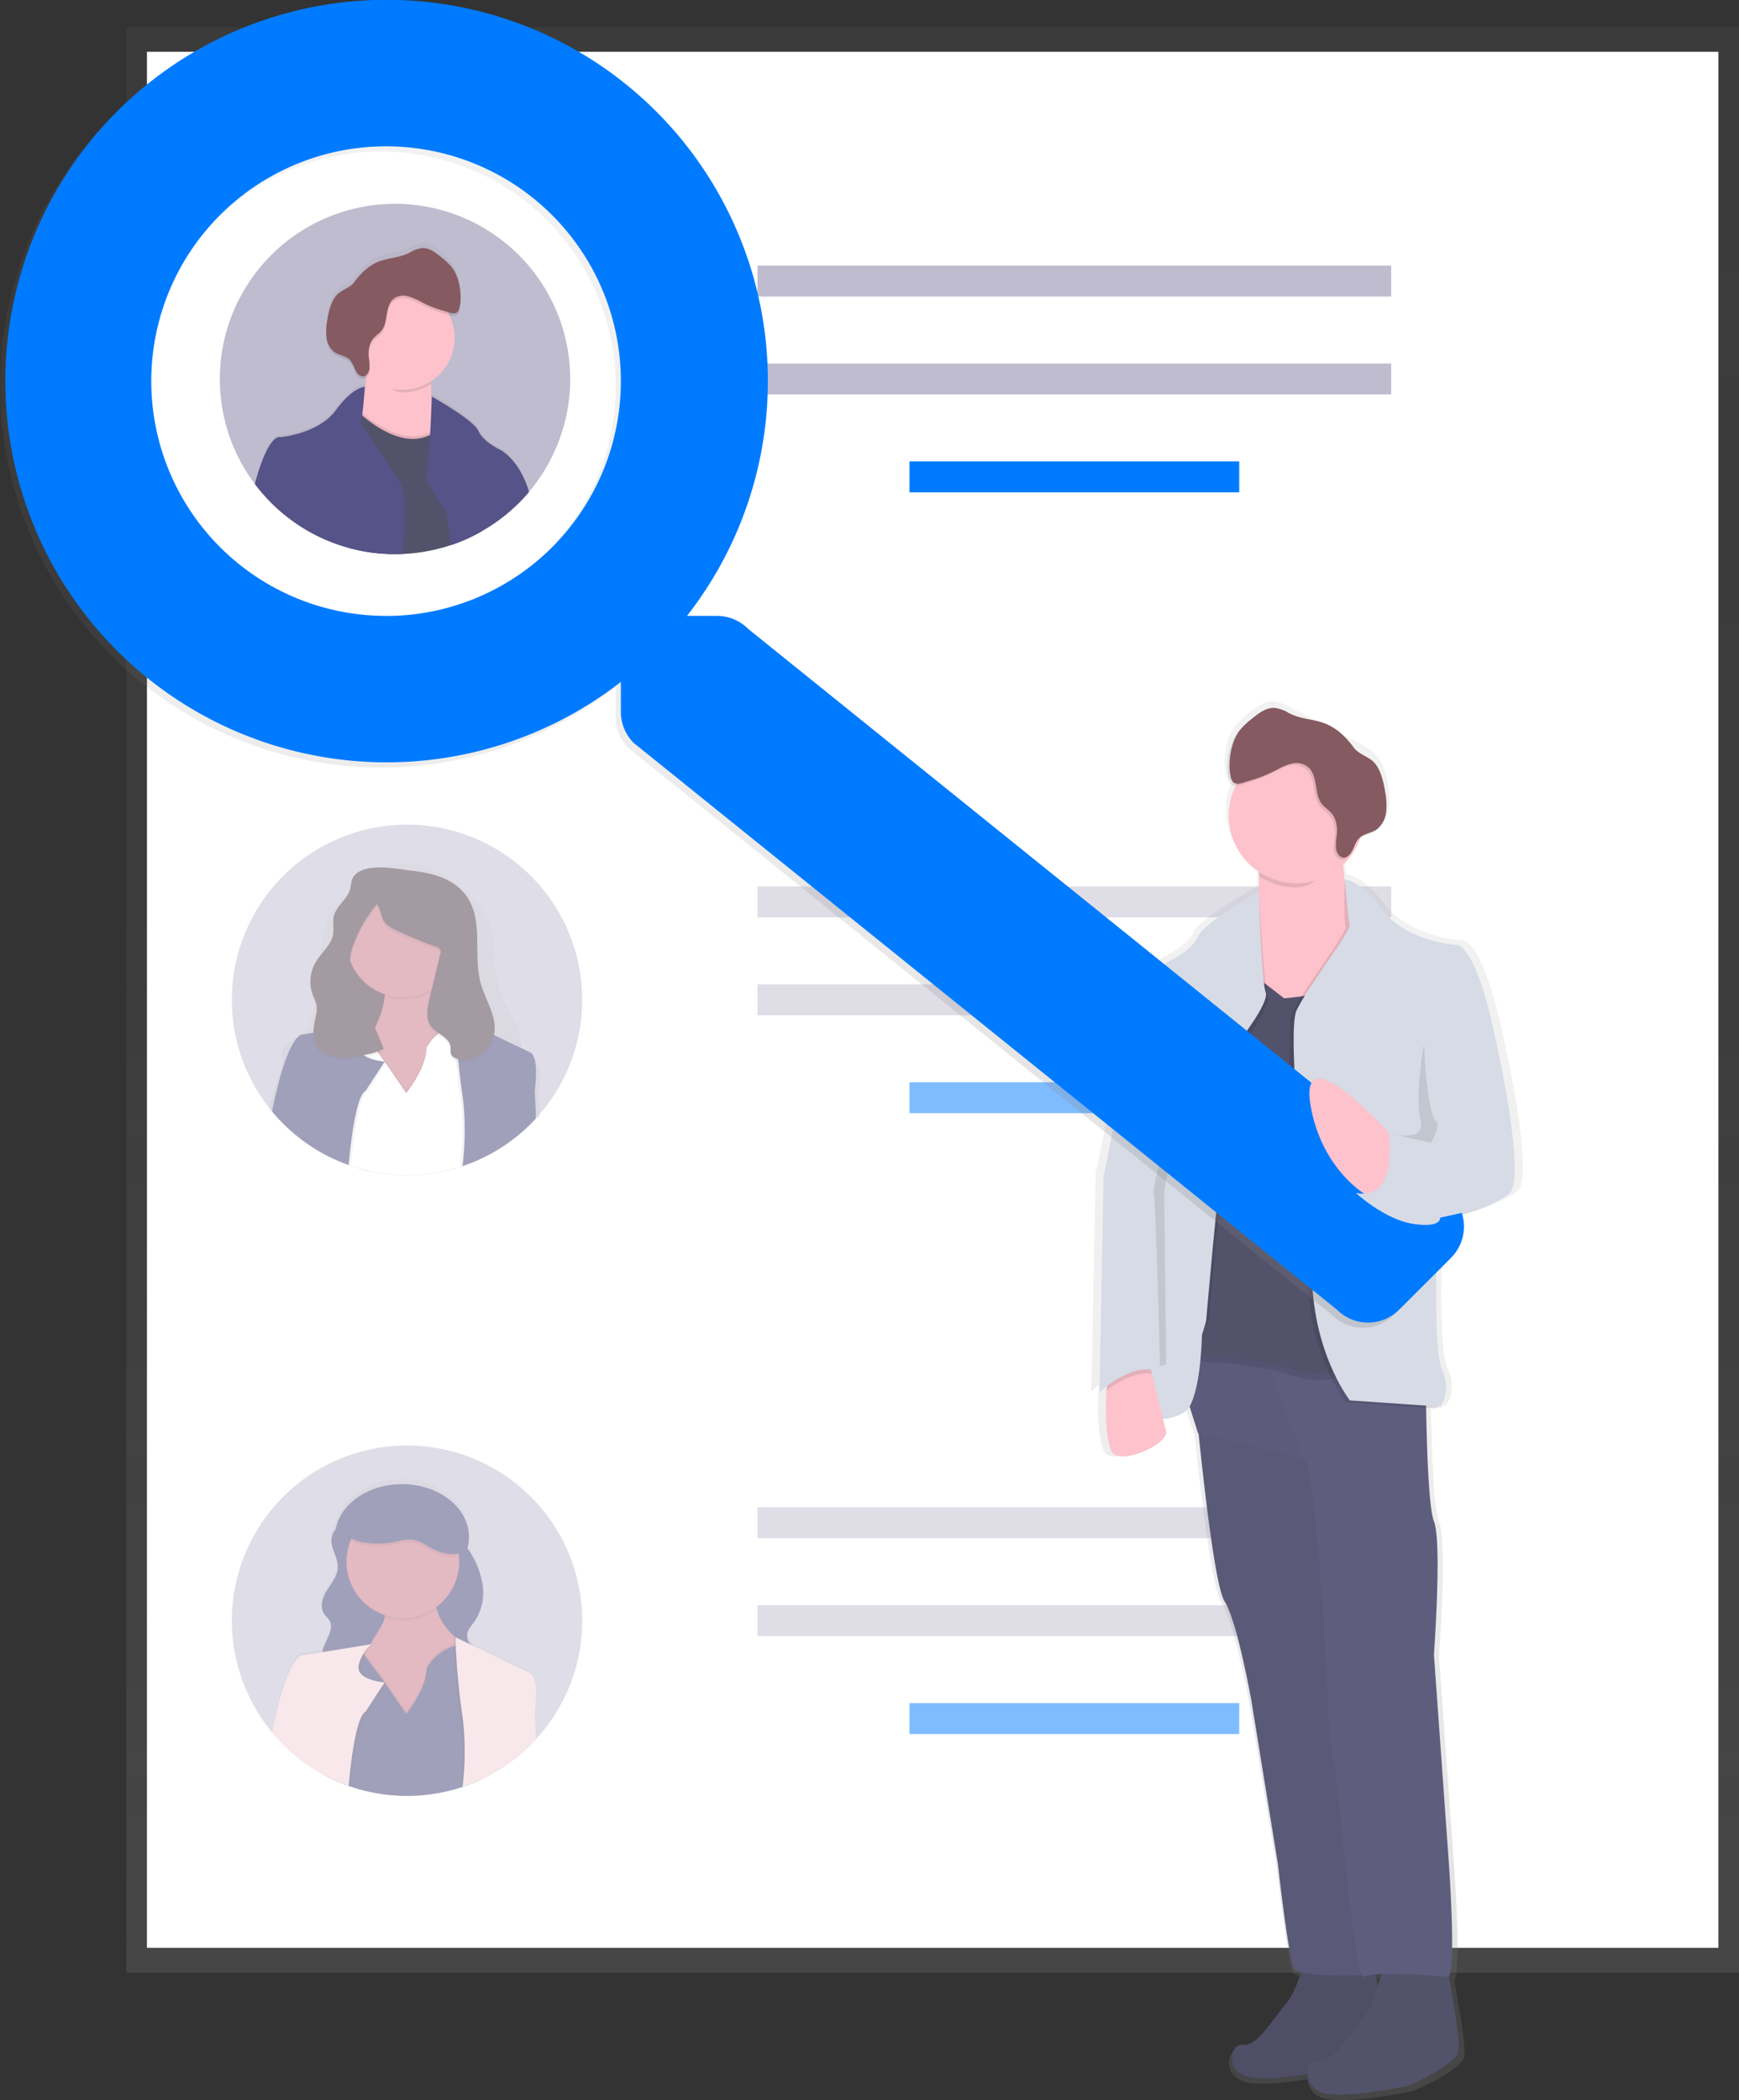<svg xmlns="http://www.w3.org/2000/svg" xmlns:xlink="http://www.w3.org/1999/xlink" viewBox="0 0 675.04 815.24"><rect x="0" y="0" width="675.04" height="815.24" fill="#333333" stroke="none"/><defs><style>.cls-1{fill:url(#linear-gradient);}.cls-2{fill:#fff;}.cls-3,.cls-5{fill:#c0bccf;}.cls-4,.cls-6{fill:#007bff;}.cls-5,.cls-6,.cls-7{opacity:0.5;}.cls-11,.cls-17,.cls-19,.cls-5,.cls-6{isolation:isolate;}.cls-8{fill:url(#linear-gradient-2);}.cls-9{fill:#493545;}.cls-10{fill:#c77485;}.cls-11{opacity:0.1;}.cls-12{fill:#444176;}.cls-13{fill:url(#linear-gradient-3);}.cls-14{fill:#f1d2d7;}.cls-15{fill:url(#linear-gradient-4);}.cls-16{fill:#53526b;}.cls-17{opacity:0.05;}.cls-18{fill:#5f5d7e;}.cls-19{opacity:0.02;}.cls-20{fill:#e82127;}.cls-21{fill:#d6dbe6;}.cls-22{fill:#fdc2cc;}.cls-23{fill:#865a61;}.cls-24{fill:url(#linear-gradient-5);}.cls-25{fill:url(#linear-gradient-6);}.cls-26{fill:#555388;}</style><linearGradient id="linear-gradient" x1="-125.96" y1="-4107.71" x2="-125.96" y2="-4863.01" gradientTransform="translate(488 4873.46)" gradientUnits="userSpaceOnUse"><stop offset="0" stop-color="gray" stop-opacity="0.25"/><stop offset="0.54" stop-color="gray" stop-opacity="0.12"/><stop offset="1" stop-color="gray" stop-opacity="0.1"/></linearGradient><linearGradient id="linear-gradient-2" x1="-287.79" y1="-4393.43" x2="-287.79" y2="-4514.54" gradientTransform="translate(444.8 4849.6)" xlink:href="#linear-gradient"/><linearGradient id="linear-gradient-3" x1="-339.24" y1="-4213.93" x2="-236.75" y2="-4213.93" gradientTransform="translate(444.8 4849.6)" xlink:href="#linear-gradient"/><linearGradient id="linear-gradient-4" x1="214.7" y1="-4034.36" x2="214.7" y2="-4577.4" gradientTransform="matrix(-1, 0, 0, 1, 722.09, 4849.6)" xlink:href="#linear-gradient"/><linearGradient id="linear-gradient-5" x1="-161.65" y1="-4334.2" x2="-161.65" y2="-4847.6" gradientTransform="translate(444.8 4849.6)" xlink:href="#linear-gradient"/><linearGradient id="linear-gradient-6" x1="-3238.8" y1="-4634.6" x2="-3238.8" y2="-4755.31" gradientTransform="matrix(-1, 0, 0, 1, -3086.64, 4849.6)" xlink:href="#linear-gradient"/></defs><g id="Layer_2" data-name="Layer 2"><g id="Layer_1-2" data-name="Layer 1"><rect class="cls-1" x="49.04" y="10.45" width="626" height="755.3"/><rect class="cls-2" x="57.04" y="20.11" width="610" height="736"/><rect class="cls-3" x="294.04" y="103.11" width="246" height="12"/><rect class="cls-3" x="294.04" y="141.11" width="246" height="12"/><rect class="cls-4" x="353.04" y="179.11" width="128" height="12"/><rect class="cls-5" x="294.04" y="344.11" width="246" height="12"/><rect class="cls-5" x="294.04" y="382.11" width="246" height="12"/><rect class="cls-6" x="353.04" y="420.11" width="128" height="12"/><rect class="cls-5" x="294.04" y="585.11" width="246" height="12"/><rect class="cls-5" x="294.04" y="623.11" width="246" height="12"/><rect class="cls-6" x="353.04" y="661.11" width="128" height="12"/><g class="cls-7"><path class="cls-3" d="M226,388.1a67.76,67.76,0,0,1-16.37,44.25c-.52.61-1.06,1.21-1.61,1.8l-.84.9a68.63,68.63,0,0,1-7.26,6.59l-.18.13a66.54,66.54,0,0,1-12.9,7.93h0a70.5,70.5,0,0,1-7.24,2.9l-.91.29c-.56.19-1.14.36-1.71.52l-.23.07a68.46,68.46,0,0,1-37.55,0h-.1c-1-.29-2-.59-2.92-.92l-.85-.3a65.68,65.68,0,0,1-9.4-4.16l-.19-.1a68.31,68.31,0,0,1-13.32-9.43l-.33-.31a62.1,62.1,0,0,1-5.81-6c-.24-.27-.47-.55-.7-.83-.44-.52-.86-1.06-1.28-1.6A68,68,0,1,1,226,388.11Z"/><path class="cls-8" d="M207.43,411l-5.16-2.34a23.16,23.16,0,0,0,.1-2.36,16.68,16.68,0,0,0,0-2c-.51-5.26-3.86-9.84-6.23-14.65a41.33,41.33,0,0,1-4.07-14c-.63-6,0-12.22-2.2-17.86-1.79-4.55-5.33-8.35-9.12-11.71a46.06,46.06,0,0,0-14.65-9.29c-5.54-2-11.91-2.51-17.45-.47-5,1.84-8.85,5.51-12.57,9.08a41.71,41.71,0,0,0-7.1,8.08c-2.27,3.72-3.24,8-4,12.22a184.4,184.4,0,0,0-2.46,20.42c-.39,5.71-1,12.19-5.88,15.69-2.38,1.71-5.73,2.67-6.82,5.26a5.27,5.27,0,0,0-.36,2.45,8.5,8.5,0,0,0,.12,2.14c.07.4.15.79.25,1.19a85.53,85.53,0,0,0-3.52,10.68c-.73,2.7-1.4,5.35-2,7.92h2.48l9.32.22h.13l10,.23h.05l9.32.22h.23l2.69.19h.88l37.27.86h.2l2.48.06h.87l7.46.17h0l11,.25h.08l8.28.2h2.58l-.44-8.68C211,411.87,207.43,411,207.43,411ZM165.58,410c0,7.36-7.88,16.37-7.88,16.37l-7.93-10.8.29-.42,7.64,10.4s7.88-9,7.88-16.37a6.48,6.48,0,0,1,.63-1.08l.18.56A9.75,9.75,0,0,0,165.58,410Zm12.12,28.88a7.48,7.48,0,0,0-.12-1.16c-.07-.37-.06-.7-.11-1.06s-.09-.71-.14-1.07-.12-.71-.19-1.07-.14-.71-.22-1.07a2.33,2.33,0,0,0-.08-.36l-.36-1.41c-.13-.47-.21-.76-.33-1.13a1.82,1.82,0,0,0-.16-.5c-.06-.16-.17-.54-.26-.81l-.15-.52c-.08-.23-.16-.47-.25-.7-.15-.42-.31-.83-.47-1.25s-.33-.83-.5-1.24c-.34-.84-.71-1.67-1.08-2.51-1.45-3.24-3.08-6.43-4.58-9.59a49.17,49.17,0,0,1-2.14-5.08l-.19.25a10.27,10.27,0,0,0-.81,1.35c0,7.36-7.88,16.37-7.88,16.37l-7.93-10.8-6.94,10c-1,.5-2,2.2-2.78,4.62-.22.65-.43,1.37-.63,2.12-.14.51-.27,1-.39,1.57-.07.27-.13.54-.19.82l-.18.85v.22c-.12.58-.24,1.18-.35,1.79s-.24,1.31-.35,2q-.12.64-.21,1.29c-.14.83-.26,1.67-.38,2.51-.07.49-.14,1-.2,1.45l-.24,1.86c.51,1.53,1.08,3,1.67,4.54a7,7,0,0,1,.65,2.57,72.88,72.88,0,0,0,37.55,0v-.09a9.94,9.94,0,0,1-.24-2.55h0a64.21,64.21,0,0,1,1-7.16,25.87,25.87,0,0,0,.19-3.52v-1.47Zm0,0a7.48,7.48,0,0,0-.12-1.16c-.07-.37-.06-.7-.11-1.06s-.09-.71-.14-1.07-.12-.71-.19-1.07-.14-.71-.22-1.07a2.33,2.33,0,0,0-.08-.36l-.36-1.41c-.13-.47-.21-.76-.33-1.13a1.82,1.82,0,0,0-.16-.5c-.06-.16-.17-.54-.26-.81l-.15-.52c-.08-.23-.16-.47-.25-.7-.15-.42-.31-.83-.47-1.25s-.33-.83-.5-1.24c-.34-.84-.71-1.67-1.08-2.51-1.45-3.24-3.08-6.43-4.58-9.59a49.17,49.17,0,0,1-2.14-5.08l-.19.25a10.27,10.27,0,0,0-.81,1.35c0,7.36-7.88,16.37-7.88,16.37l-7.93-10.8-6.94,10c-1,.5-2,2.2-2.78,4.62-.22.65-.43,1.37-.63,2.12-.14.51-.27,1-.39,1.57-.07.27-.13.54-.19.82l-.18.85v.22c-.12.58-.24,1.18-.35,1.79s-.24,1.31-.35,2q-.12.64-.21,1.29c-.14.83-.26,1.67-.38,2.51-.07.49-.14,1-.2,1.45l-.24,1.86c.51,1.53,1.08,3,1.67,4.54a7,7,0,0,1,.65,2.57,72.88,72.88,0,0,0,37.55,0v-.09a9.94,9.94,0,0,1-.24-2.55h0a64.21,64.21,0,0,1,1-7.16,25.87,25.87,0,0,0,.19-3.52v-1.47Zm0,0a7.48,7.48,0,0,0-.12-1.16c-.07-.37-.06-.7-.11-1.06s-.09-.71-.14-1.07-.12-.71-.19-1.07-.14-.71-.22-1.07a2.33,2.33,0,0,0-.08-.36l-.36-1.41c-.13-.47-.21-.76-.33-1.13a1.82,1.82,0,0,0-.16-.5c-.06-.16-.17-.54-.26-.81l-.15-.52c-.08-.23-.16-.47-.25-.7-.15-.42-.31-.83-.47-1.25s-.33-.83-.5-1.24c-.34-.84-.71-1.67-1.08-2.51-1.45-3.24-3.08-6.43-4.58-9.59a49.17,49.17,0,0,1-2.14-5.08l-.19.25a10.27,10.27,0,0,0-.81,1.35c0,7.36-7.88,16.37-7.88,16.37l-7.93-10.8-6.94,10c-1,.5-2,2.2-2.78,4.62-.22.65-.43,1.37-.63,2.12-.14.51-.27,1-.39,1.57-.07.27-.13.54-.19.82l-.18.85v.22c-.12.58-.24,1.18-.35,1.79s-.24,1.31-.35,2q-.12.64-.21,1.29c-.14.83-.26,1.67-.38,2.51-.07.49-.14,1-.2,1.45l-.24,1.86c.51,1.53,1.08,3,1.67,4.54a7,7,0,0,1,.65,2.57,72.88,72.88,0,0,0,37.55,0v-.09a9.94,9.94,0,0,1-.24-2.55h0a64.21,64.21,0,0,1,1-7.16,25.87,25.87,0,0,0,.19-3.52v-1.47Zm0,0a7.48,7.48,0,0,0-.12-1.16c-.07-.37-.06-.7-.11-1.06s-.09-.71-.14-1.07-.12-.71-.19-1.07-.14-.71-.22-1.07a2.33,2.33,0,0,0-.08-.36l-.36-1.41c-.13-.47-.21-.76-.33-1.13a1.82,1.82,0,0,0-.16-.5c-.06-.16-.17-.54-.26-.81l-.15-.52c-.08-.23-.16-.47-.25-.7-.15-.42-.31-.83-.47-1.25s-.33-.83-.5-1.24c-.34-.84-.71-1.67-1.08-2.51-1.45-3.24-3.08-6.43-4.58-9.59a49.17,49.17,0,0,1-2.14-5.08l-.19.25a10.27,10.27,0,0,0-.81,1.35c0,7.36-7.88,16.37-7.88,16.37l-7.93-10.8-6.94,10c-1,.5-2,2.2-2.78,4.62-.22.65-.43,1.37-.63,2.12-.14.51-.27,1-.39,1.57-.07.27-.13.54-.19.82l-.18.85v.22c-.12.58-.24,1.18-.35,1.79s-.24,1.31-.35,2q-.12.64-.21,1.29c-.14.83-.26,1.67-.38,2.51-.07.49-.14,1-.2,1.45l-.24,1.86c.51,1.53,1.08,3,1.67,4.54a7,7,0,0,1,.65,2.57,72.88,72.88,0,0,0,37.55,0v-.09a9.94,9.94,0,0,1-.24-2.55h0a64.21,64.21,0,0,1,1-7.16,25.87,25.87,0,0,0,.19-3.52v-1.47Z"/><rect class="cls-9" x="132.04" y="369.11" width="46" height="31"/><path class="cls-10" d="M185.68,403.3l-19.25,27.12-20.12-1.72s-26.25,1.74-8.75-18.37c8.41-9.67,11.16-17.73,11.75-23.48.64-6.22-1.25-9.76-1.25-9.76l21.87-2.62a16.22,16.22,0,0,0-.36,9.13C172.31,394.93,185.68,403.3,185.68,403.3Z"/><path class="cls-11" d="M169.58,383.54a21.9,21.9,0,0,1-20.26,3.26c.64-6.22-1.25-9.76-1.25-9.76l21.87-2.62A16.18,16.18,0,0,0,169.58,383.54Z"/><circle class="cls-10" cx="156.37" cy="365.23" r="21.87"/><path class="cls-11" d="M184.88,404.42l-.51-2-.44-1.76-.65-2.6-.12-.48-.1-.4s.52-1.57-2.91-1.06l-.64.11c-.54.11-1.17.26-1.89.46l-.65.2-.86.27h0a18.54,18.54,0,0,0-7.26,4.38,15.9,15.9,0,0,0-2.43,2.94c-.07.1-.12.19-.18.27a8.68,8.68,0,0,0-.63,1.16c0,7.88-7.88,17.5-7.88,17.5L150,412.3l-.15-.22-1.83-2.66-.65-.86-.22-.3-4-5.37-1-1.34-.33-.45-.49-.65-1.15-1.53-4.5,2.63-6,3.5-3.5,22.75v.63l.11,1.88.73,12.36v.17L125.78,448l.19.1a65.68,65.68,0,0,0,9.4,4.16l.85.3c1,.33,1.94.63,2.92.92,0,.15.06.3.08.45v-.43a68.46,68.46,0,0,0,37.55,0l.23-.07c.57-.16,1.15-.33,1.71-.52l.91-.29a70.5,70.5,0,0,0,7.24-2.9l.84-17.9.6-12.91v-.74Z"/><path class="cls-2" d="M177.68,437.7a8.05,8.05,0,0,0-.07-1.2c-.07-.4-.06-.75-.11-1.13s-.09-.76-.14-1.14-.12-.76-.19-1.14-.14-.76-.22-1.14a2.33,2.33,0,0,0-.08-.38c-.11-.5-.23-1-.36-1.51s-.21-.81-.33-1.21a2,2,0,0,0-.16-.53c-.06-.17-.17-.58-.26-.87l-.18-.56c-.08-.25-.16-.5-.25-.75-.15-.45-.31-.89-.47-1.34s-.33-.89-.5-1.33c-.34-.9-.71-1.79-1.08-2.68-1.45-3.46-3.08-6.87-4.58-10.25a55.13,55.13,0,0,1-2.14-5.43l-.19.27a10.2,10.2,0,0,0-.81,1.44c0,7.87-7.88,17.5-7.88,17.5l-7.93-11.62-6.94,10.67c-1,.53-2,2.35-2.78,4.94-.22.7-.43,1.46-.63,2.27-.14.54-.27,1.11-.39,1.68-.07.29-.13.58-.19.88l-.18.91v.14c-.12.62-.24,1.26-.35,1.91s-.24,1.4-.35,2.11q-.12.69-.21,1.38c-.14.89-.26,1.79-.38,2.68-.07.52-.14,1-.2,1.55l-.24,2c.51,1.64,1.08,3.26,1.67,4.85a7.9,7.9,0,0,1,.65,2.75,68.46,68.46,0,0,0,37.55,0v-.1a11.37,11.37,0,0,1-.24-2.73h0a73.1,73.1,0,0,1,1-7.65,29.5,29.5,0,0,0,.19-3.76v-.45C177.7,438.39,177.69,438,177.68,437.7Zm0,0a8.05,8.05,0,0,0-.07-1.2c-.07-.4-.06-.75-.11-1.13s-.09-.76-.14-1.14-.12-.76-.19-1.14-.14-.76-.22-1.14a2.33,2.33,0,0,0-.08-.38c-.11-.5-.23-1-.36-1.51s-.21-.81-.33-1.21a2,2,0,0,0-.16-.53c-.06-.17-.17-.58-.26-.87l-.18-.56c-.08-.25-.16-.5-.25-.75-.15-.45-.31-.89-.47-1.34s-.33-.89-.5-1.33c-.34-.9-.71-1.79-1.08-2.68-1.45-3.46-3.08-6.87-4.58-10.25a55.13,55.13,0,0,1-2.14-5.43l-.19.27a10.2,10.2,0,0,0-.81,1.44c0,7.87-7.88,17.5-7.88,17.5l-7.93-11.62-6.94,10.67c-1,.53-2,2.35-2.78,4.94-.22.7-.43,1.46-.63,2.27-.14.54-.27,1.11-.39,1.68-.07.29-.13.58-.19.88l-.18.91v.14c-.12.62-.24,1.26-.35,1.91s-.24,1.4-.35,2.11q-.12.69-.21,1.38c-.14.89-.26,1.79-.38,2.68-.07.52-.14,1-.2,1.55l-.24,2c.51,1.64,1.08,3.26,1.67,4.85a7.9,7.9,0,0,1,.65,2.75,68.46,68.46,0,0,0,37.55,0v-.1a11.37,11.37,0,0,1-.24-2.73h0a73.1,73.1,0,0,1,1-7.65,29.5,29.5,0,0,0,.19-3.76v-.45C177.7,438.39,177.69,438,177.68,437.7Zm0,0a8.05,8.05,0,0,0-.07-1.2c-.07-.4-.06-.75-.11-1.13s-.09-.76-.14-1.14-.12-.76-.19-1.14-.14-.76-.22-1.14a2.33,2.33,0,0,0-.08-.38c-.11-.5-.23-1-.36-1.51s-.21-.81-.33-1.21a2,2,0,0,0-.16-.53c-.06-.17-.17-.58-.26-.87l-.18-.56c-.08-.25-.16-.5-.25-.75-.15-.45-.31-.89-.47-1.34s-.33-.89-.5-1.33c-.34-.9-.71-1.79-1.08-2.68-1.45-3.46-3.08-6.87-4.58-10.25a55.13,55.13,0,0,1-2.14-5.43l-.19.27a10.2,10.2,0,0,0-.81,1.44c0,7.87-7.88,17.5-7.88,17.5l-7.93-11.62-6.94,10.67c-1,.53-2,2.35-2.78,4.94-.22.7-.43,1.46-.63,2.27-.14.54-.27,1.11-.39,1.68-.07.29-.13.58-.19.88l-.18.91v.14c-.12.62-.24,1.26-.35,1.91s-.24,1.4-.35,2.11q-.12.69-.21,1.38c-.14.89-.26,1.79-.38,2.68-.07.52-.14,1-.2,1.55l-.24,2c.51,1.64,1.08,3.26,1.67,4.85a7.9,7.9,0,0,1,.65,2.75,68.46,68.46,0,0,0,37.55,0v-.1a11.37,11.37,0,0,1-.24-2.73h0a73.1,73.1,0,0,1,1-7.65,29.5,29.5,0,0,0,.19-3.76v-.45C177.7,438.39,177.69,438,177.68,437.7Zm10.6-18.77-3.57-14.23-.61-2.44-.17-.67h0l-.87-3.48V398h0a.87.87,0,0,0-.07-.45c-.13-.26-.46-.53-1.23-.6a6.46,6.46,0,0,0-.88,0h0a14,14,0,0,0-2.57.48c-.41.11-.85.23-1.32.38l-.86.27h-.08a18.94,18.94,0,0,0-6.3,3.5,16.32,16.32,0,0,0-3.2,3.54l-.19.27a10.2,10.2,0,0,0-.81,1.44c0,7.87-7.88,17.5-7.88,17.5l-7.93-11.55-.45-.65-.08-.11-1.15-1.69-.87-1.16-.23-.3-4.1-5.47h0l-1.28-1.82v-.06l-.45-.61-.86-1.14-3,1.75-7.5,4.37-3.46,22.51v.28l.1,1.64.74,12.53v.71L126,448.09a65.68,65.68,0,0,0,9.4,4.16l.85.3c1,.33,1.94.63,2.92.92,0,.15.06.3.08.45v-.43a68.46,68.46,0,0,0,37.55,0l.23-.07c.57-.16,1.15-.33,1.71-.52l.91-.29a70.5,70.5,0,0,0,7.24-2.9h0l.83-17.88.6-12.77ZM139.1,453.46c0,.15.06.3.08.45v-.43Zm38.58-15.76a8.05,8.05,0,0,0-.07-1.2c-.07-.4-.06-.75-.11-1.13s-.09-.76-.14-1.14-.12-.76-.19-1.14-.14-.76-.22-1.14a2.33,2.33,0,0,0-.08-.38c-.11-.5-.23-1-.36-1.51s-.21-.81-.33-1.21a2,2,0,0,0-.16-.53c-.06-.17-.17-.58-.26-.87l-.18-.56c-.08-.25-.16-.5-.25-.75-.15-.45-.31-.89-.47-1.34s-.33-.89-.5-1.33c-.34-.9-.71-1.79-1.08-2.68-1.45-3.46-3.08-6.87-4.58-10.25a55.13,55.13,0,0,1-2.14-5.43l-.19.27a10.2,10.2,0,0,0-.81,1.44c0,7.87-7.88,17.5-7.88,17.5l-7.93-11.62-6.94,10.67c-1,.53-2,2.35-2.78,4.94-.22.7-.43,1.46-.63,2.27-.14.54-.27,1.11-.39,1.68-.07.29-.13.58-.19.88l-.18.91v.14c-.12.62-.24,1.26-.35,1.91s-.24,1.4-.35,2.11q-.12.69-.21,1.38c-.14.89-.26,1.79-.38,2.68-.07.52-.14,1-.2,1.55l-.24,2c.51,1.64,1.08,3.26,1.67,4.85a7.9,7.9,0,0,1,.65,2.75,68.46,68.46,0,0,0,37.55,0v-.1a11.37,11.37,0,0,1-.24-2.73h0a73.1,73.1,0,0,1,1-7.65,29.5,29.5,0,0,0,.19-3.76v-.45C177.7,438.39,177.69,438,177.68,437.7Zm0,0a8.05,8.05,0,0,0-.07-1.2c-.07-.4-.06-.75-.11-1.13s-.09-.76-.14-1.14-.12-.76-.19-1.14-.14-.76-.22-1.14a2.33,2.33,0,0,0-.08-.38c-.11-.5-.23-1-.36-1.51s-.21-.81-.33-1.21a2,2,0,0,0-.16-.53c-.06-.17-.17-.58-.26-.87l-.18-.56c-.08-.25-.16-.5-.25-.75-.15-.45-.31-.89-.47-1.34s-.33-.89-.5-1.33c-.34-.9-.71-1.79-1.08-2.68-1.45-3.46-3.08-6.87-4.58-10.25a55.13,55.13,0,0,1-2.14-5.43l-.19.27a10.2,10.2,0,0,0-.81,1.44c0,7.87-7.88,17.5-7.88,17.5l-7.93-11.62-6.94,10.67c-1,.53-2,2.35-2.78,4.94-.22.7-.43,1.46-.63,2.27-.14.54-.27,1.11-.39,1.68-.07.29-.13.58-.19.88l-.18.91v.14c-.12.62-.24,1.26-.35,1.91s-.24,1.4-.35,2.11q-.12.69-.21,1.38c-.14.89-.26,1.79-.38,2.68-.07.52-.14,1-.2,1.55l-.24,2c.51,1.64,1.08,3.26,1.67,4.85a7.9,7.9,0,0,1,.65,2.75,68.46,68.46,0,0,0,37.55,0v-.1a11.37,11.37,0,0,1-.24-2.73h0a73.1,73.1,0,0,1,1-7.65,29.5,29.5,0,0,0,.19-3.76v-.45C177.7,438.39,177.69,438,177.68,437.7Zm0,0a8.05,8.05,0,0,0-.07-1.2c-.07-.4-.06-.75-.11-1.13s-.09-.76-.14-1.14-.12-.76-.19-1.14-.14-.76-.22-1.14a2.33,2.33,0,0,0-.08-.38c-.11-.5-.23-1-.36-1.51s-.21-.81-.33-1.21a2,2,0,0,0-.16-.53c-.06-.17-.17-.58-.26-.87l-.18-.56c-.08-.25-.16-.5-.25-.75-.15-.45-.31-.89-.47-1.34s-.33-.89-.5-1.33c-.34-.9-.71-1.79-1.08-2.68-1.45-3.46-3.08-6.87-4.58-10.25a55.13,55.13,0,0,1-2.14-5.43l-.19.27a10.2,10.2,0,0,0-.81,1.44c0,7.87-7.88,17.5-7.88,17.5l-7.93-11.62-6.94,10.67c-1,.53-2,2.35-2.78,4.94-.22.7-.43,1.46-.63,2.27-.14.54-.27,1.11-.39,1.68-.07.29-.13.58-.19.88l-.18.91v.14c-.12.62-.24,1.26-.35,1.91s-.24,1.4-.35,2.11q-.12.69-.21,1.38c-.14.89-.26,1.79-.38,2.68-.07.52-.14,1-.2,1.55l-.24,2c.51,1.64,1.08,3.26,1.67,4.85a7.9,7.9,0,0,1,.65,2.75,68.46,68.46,0,0,0,37.55,0v-.1a11.37,11.37,0,0,1-.24-2.73h0a73.1,73.1,0,0,1,1-7.65,29.5,29.5,0,0,0,.19-3.76v-.45C177.7,438.39,177.69,438,177.68,437.7Zm0,0a8.05,8.05,0,0,0-.07-1.2c-.07-.4-.06-.75-.11-1.13s-.09-.76-.14-1.14-.12-.76-.19-1.14-.14-.76-.22-1.14a2.33,2.33,0,0,0-.08-.38c-.11-.5-.23-1-.36-1.51s-.21-.81-.33-1.21a2,2,0,0,0-.16-.53c-.06-.17-.17-.58-.26-.87l-.18-.56c-.08-.25-.16-.5-.25-.75-.15-.45-.31-.89-.47-1.34s-.33-.89-.5-1.33c-.34-.9-.71-1.79-1.08-2.68-1.45-3.46-3.08-6.87-4.58-10.25a55.13,55.13,0,0,1-2.14-5.43l-.19.27a10.2,10.2,0,0,0-.81,1.44c0,7.87-7.88,17.5-7.88,17.5l-7.93-11.62-6.94,10.67c-1,.53-2,2.35-2.78,4.94-.22.7-.43,1.46-.63,2.27-.14.54-.27,1.11-.39,1.68-.07.29-.13.58-.19.88l-.18.91v.14c-.12.62-.24,1.26-.35,1.91s-.24,1.4-.35,2.11q-.12.69-.21,1.38c-.14.89-.26,1.79-.38,2.68-.07.52-.14,1-.2,1.55l-.24,2c.51,1.64,1.08,3.26,1.67,4.85a7.9,7.9,0,0,1,.65,2.75,68.46,68.46,0,0,0,37.55,0v-.1a11.37,11.37,0,0,1-.24-2.73h0a73.1,73.1,0,0,1,1-7.65,29.5,29.5,0,0,0,.19-3.76v-.45C177.7,438.39,177.69,438,177.68,437.7Zm0,0a8.05,8.05,0,0,0-.07-1.2c-.07-.4-.06-.75-.11-1.13s-.09-.76-.14-1.14-.12-.76-.19-1.14-.14-.76-.22-1.14a2.33,2.33,0,0,0-.08-.38c-.11-.5-.23-1-.36-1.51s-.21-.81-.33-1.21a2,2,0,0,0-.16-.53c-.06-.17-.17-.58-.26-.87l-.18-.56c-.08-.25-.16-.5-.25-.75-.15-.45-.31-.89-.47-1.34s-.33-.89-.5-1.33c-.34-.9-.71-1.79-1.08-2.68-1.45-3.46-3.08-6.87-4.58-10.25a55.13,55.13,0,0,1-2.14-5.43l-.19.27a10.2,10.2,0,0,0-.81,1.44c0,7.87-7.88,17.5-7.88,17.5l-7.93-11.62-6.94,10.67c-1,.53-2,2.35-2.78,4.94-.22.7-.43,1.46-.63,2.27-.14.54-.27,1.11-.39,1.68-.07.29-.13.58-.19.88l-.18.91v.14c-.12.62-.24,1.26-.35,1.91s-.24,1.4-.35,2.11q-.12.69-.21,1.38c-.14.89-.26,1.79-.38,2.68-.07.52-.14,1-.2,1.55l-.24,2c.51,1.64,1.08,3.26,1.67,4.85a7.9,7.9,0,0,1,.65,2.75,68.46,68.46,0,0,0,37.55,0v-.1a11.37,11.37,0,0,1-.24-2.73h0a73.1,73.1,0,0,1,1-7.65,29.5,29.5,0,0,0,.19-3.76v-.45C177.7,438.39,177.69,438,177.68,437.7Zm0,0a8.05,8.05,0,0,0-.07-1.2c-.07-.4-.06-.75-.11-1.13s-.09-.76-.14-1.14-.12-.76-.19-1.14-.14-.76-.22-1.14a2.33,2.33,0,0,0-.08-.38c-.11-.5-.23-1-.36-1.51s-.21-.81-.33-1.21a2,2,0,0,0-.16-.53c-.06-.17-.17-.58-.26-.87l-.18-.56c-.08-.25-.16-.5-.25-.75-.15-.45-.31-.89-.47-1.34s-.33-.89-.5-1.33c-.34-.9-.71-1.79-1.08-2.68-1.45-3.46-3.08-6.87-4.58-10.25a55.13,55.13,0,0,1-2.14-5.43l-.19.27a10.2,10.2,0,0,0-.81,1.44c0,7.87-7.88,17.5-7.88,17.5l-7.93-11.62-6.94,10.67c-1,.53-2,2.35-2.78,4.94-.22.7-.43,1.46-.63,2.27-.14.54-.27,1.11-.39,1.68-.07.29-.13.58-.19.88l-.18.91v.14c-.12.62-.24,1.26-.35,1.91s-.24,1.4-.35,2.11q-.12.69-.21,1.38c-.14.89-.26,1.79-.38,2.68-.07.52-.14,1-.2,1.55l-.24,2c.51,1.64,1.08,3.26,1.67,4.85a7.9,7.9,0,0,1,.65,2.75,68.46,68.46,0,0,0,37.55,0v-.1a11.37,11.37,0,0,1-.24-2.73h0a73.1,73.1,0,0,1,1-7.65,29.5,29.5,0,0,0,.19-3.76v-.45C177.7,438.39,177.69,438,177.68,437.7Zm0,0a8.05,8.05,0,0,0-.07-1.2c-.07-.4-.06-.75-.11-1.13s-.09-.76-.14-1.14-.12-.76-.19-1.14-.14-.76-.22-1.14a2.33,2.33,0,0,0-.08-.38c-.11-.5-.23-1-.36-1.51s-.21-.81-.33-1.21a2,2,0,0,0-.16-.53c-.06-.17-.17-.58-.26-.87l-.18-.56c-.08-.25-.16-.5-.25-.75-.15-.45-.31-.89-.47-1.34s-.33-.89-.5-1.33c-.34-.9-.71-1.79-1.08-2.68-1.45-3.46-3.08-6.87-4.58-10.25a55.13,55.13,0,0,1-2.14-5.43l-.19.27a10.2,10.2,0,0,0-.81,1.44c0,7.87-7.88,17.5-7.88,17.5l-7.93-11.62-6.94,10.67c-1,.53-2,2.35-2.78,4.94-.22.7-.43,1.46-.63,2.27-.14.54-.27,1.11-.39,1.68-.07.29-.13.58-.19.88l-.18.91v.14c-.12.62-.24,1.26-.35,1.91s-.24,1.4-.35,2.11q-.12.69-.21,1.38c-.14.89-.26,1.79-.38,2.68-.07.52-.14,1-.2,1.55l-.24,2c.51,1.64,1.08,3.26,1.67,4.85a7.9,7.9,0,0,1,.65,2.75,68.46,68.46,0,0,0,37.55,0v-.1a11.37,11.37,0,0,1-.24-2.73h0a73.1,73.1,0,0,1,1-7.65,29.5,29.5,0,0,0,.19-3.76v-.45C177.7,438.39,177.69,438,177.68,437.7Zm0,0a8.05,8.05,0,0,0-.07-1.2c-.07-.4-.06-.75-.11-1.13s-.09-.76-.14-1.14-.12-.76-.19-1.14-.14-.76-.22-1.14a2.33,2.33,0,0,0-.08-.38c-.11-.5-.23-1-.36-1.51s-.21-.81-.33-1.21a2,2,0,0,0-.16-.53c-.06-.17-.17-.58-.26-.87l-.18-.56c-.08-.25-.16-.5-.25-.75-.15-.45-.31-.89-.47-1.34s-.33-.89-.5-1.33c-.34-.9-.71-1.79-1.08-2.68-1.45-3.46-3.08-6.87-4.58-10.25a55.13,55.13,0,0,1-2.14-5.43l-.19.27a10.2,10.2,0,0,0-.81,1.44c0,7.87-7.88,17.5-7.88,17.5l-7.93-11.62-6.94,10.67c-1,.53-2,2.35-2.78,4.94-.22.7-.43,1.46-.63,2.27-.14.54-.27,1.11-.39,1.68-.07.29-.13.58-.19.88l-.18.91v.14c-.12.62-.24,1.26-.35,1.91s-.24,1.4-.35,2.11q-.12.69-.21,1.38c-.14.89-.26,1.79-.38,2.68-.07.52-.14,1-.2,1.55l-.24,2c.51,1.64,1.08,3.26,1.67,4.85a7.9,7.9,0,0,1,.65,2.75,68.46,68.46,0,0,0,37.55,0v-.1a11.37,11.37,0,0,1-.24-2.73h0a73.1,73.1,0,0,1,1-7.65,29.5,29.5,0,0,0,.19-3.76v-.45C177.7,438.39,177.69,438,177.68,437.7Z"/><path class="cls-11" d="M149.89,412.07l-.67-.09a24.88,24.88,0,0,1-3-.6l-.37-.1c-2.44-.69-5.11-1.93-5.71-4.11a3.86,3.86,0,0,1,.06-2.13,17.92,17.92,0,0,1,1.38-3.44v-.06a3.37,3.37,0,0,1,.25-.45,10,10,0,0,1,3.61-3.93l-1.2.19h0L134.08,399l-15.75,2.54s-2.8-.56-6.61,9.94a1.63,1.63,0,0,1-.13.39c-.92,2.57-1.89,5.78-2.89,9.79-.69,2.78-1.32,5.51-1.9,8.16-.17.8-.34,1.59-.5,2.37a62.1,62.1,0,0,0,5.81,6l.33.31a68.31,68.31,0,0,0,13.32,9.43l.19.1a65.68,65.68,0,0,0,9.4,4.16l.85.3c.18-1.85.38-3.9.62-6a1.5,1.5,0,0,1,.08-.63l.24-2c.06-.51.13-1,.2-1.55.12-.89.24-1.79.38-2.68q.09-.69.21-1.38c.11-.71.23-1.42.35-2.11s.23-1.29.35-1.91v-.14l.18-.91c.06-.3.12-.59.19-.88.12-.57.25-1.14.39-1.68.2-.81.41-1.57.63-2.27.8-2.59,1.73-4.41,2.78-4.94l6.92-10.71.29-.45.13-.2Z"/><path class="cls-12" d="M149.3,412.09l-7.37,11.32c-1,.51-1.94,2.28-2.73,4.79-.23.74-.46,1.55-.68,2.4a116.44,116.44,0,0,0-2.26,13.1,1.74,1.74,0,0,1-.08.6c-.34,2.78-.62,5.51-.85,7.92a65.68,65.68,0,0,1-9.4-4.16l-.19-.1a68.62,68.62,0,0,1-13.32-9.43l-.33-.31a62.1,62.1,0,0,1-5.81-6c-.24-.27-.47-.55-.7-.83.11-.52.22-1,.34-1.56.57-2.65,1.2-5.37,1.89-8.14a97,97,0,0,1,3.4-11.2,2.15,2.15,0,0,1,.13-.32c3.54-9.11,6.09-8.6,6.09-8.6l16.63-2.68,10.5-1.7-.33.19h0a10.48,10.48,0,0,0-2.89,3.08l-.29.49c-.12.19-.23.4-.35.61a17,17,0,0,0-1.38,3.5,3.65,3.65,0,0,0,.24,2.86c1,1.94,3.84,3,6.17,3.58l.39.1A26,26,0,0,0,149.3,412.09Z"/><path class="cls-11" d="M207.09,432.3l-.41-8.88c1.75-14-1.75-14.87-1.75-14.87l-4.16-2h-.11l-16.73-8.11-.65-.32-.2-.09h0L180.9,397h0l-1.38-.67-2.58-1.25-.87-.42v3.47c0,1,.09,2.17.17,3.53.18,3.42.51,8,1.1,13.4.33,3.13.75,6.55,1.27,10.22.31,2.17.53,4.33.67,6.44a113.14,113.14,0,0,1-.66,21.3l1-.29a70.5,70.5,0,0,0,7.24-2.9h0a67,67,0,0,0,12.9-7.92l.18-.13a68.63,68.63,0,0,0,7.26-6.59Z"/><path class="cls-12" d="M208,432.3l-.41-8.9c1.75-14-1.75-14.87-1.75-14.87l-5-2.42h-.1L183.93,398l-.77-.37-.15-.07-1.23-.6-1.63-.79-3.22-1.56V396h0v1.76c0,1,.09,2.31.18,3.8.17,3.19.47,7.37,1,12.34.36,3.41.81,7.2,1.4,11.28.31,2.18.53,4.33.66,6.47a114.21,114.21,0,0,1-.62,21,70.5,70.5,0,0,0,7.24-2.9h0a67,67,0,0,0,12.9-7.92l.18-.13a68.63,68.63,0,0,0,7.26-6.59l.84-.9Z"/><path class="cls-11" d="M137.26,341.24c-1,1.38-.92,3.28-1.37,5-1.07,3.91-5.31,6.36-6.28,10.3-.57,2.3.09,4.74-.3,7.08-.71,4.31-4.65,7.23-6.85,11a14.82,14.82,0,0,0-.91,12.9,21.16,21.16,0,0,1,1.27,3.26,12.05,12.05,0,0,1-.31,5c-.75,3.56-1.52,7.48.2,10.69,1.45,2.71,4.46,4.3,7.49,4.8a29.41,29.41,0,0,0,9.17-.42c3.31-.51,6.7-1.1,9.58-2.8l-10.83-26.14c-1.09-2.64-2.21-5.37-2.2-8.23a18,18,0,0,1,1.35-6.14,53.05,53.05,0,0,1,9-15.55c1.57,1.82,1.45,4.59,2.76,6.61a10.51,10.51,0,0,0,4.46,3.33,149.43,149.43,0,0,0,15.79,6.6,2.08,2.08,0,0,1,1.8,2.31h0a2.34,2.34,0,0,1-.26.77l-4.08,16.84c-.9,3.71-1.69,8,.62,11s7.52,4.42,7.55,8.29a14.12,14.12,0,0,0,0,1.84c.27,1.81,2.42,2.68,4.25,2.77A12.68,12.68,0,0,0,191.87,402c1-6.62-3.38-12.72-5.21-19.17-3.08-10.85,1-23.58-5-33.11-4.9-7.73-13.83-9.83-22.31-10.79C153.35,338.21,141.45,335.7,137.26,341.24Z"/><path class="cls-9" d="M137.26,340.24c-1,1.38-.92,3.28-1.37,5-1.07,3.91-5.31,6.36-6.28,10.3-.57,2.3.09,4.74-.3,7.08-.71,4.31-4.65,7.23-6.85,11a14.82,14.82,0,0,0-.91,12.9,21.16,21.16,0,0,1,1.27,3.26,12.05,12.05,0,0,1-.31,5c-.75,3.56-1.52,7.48.2,10.69,1.45,2.71,4.46,4.3,7.49,4.8a29.41,29.41,0,0,0,9.17-.42c3.31-.51,6.7-1.1,9.58-2.8l-10.83-26.14c-1.09-2.64-2.21-5.37-2.2-8.23a18,18,0,0,1,1.35-6.14,53.05,53.05,0,0,1,9-15.55c1.57,1.82,1.45,4.59,2.76,6.61a10.51,10.51,0,0,0,4.46,3.33,149.43,149.43,0,0,0,15.79,6.6,2.08,2.08,0,0,1,1.8,2.31h0a2.34,2.34,0,0,1-.26.77l-4.08,16.84c-.9,3.71-1.69,8,.62,11s7.52,4.42,7.55,8.29a14.12,14.12,0,0,0,0,1.84c.27,1.81,2.42,2.68,4.25,2.77A12.68,12.68,0,0,0,191.87,401c1-6.62-3.38-12.72-5.21-19.17-3.08-10.85,1-23.58-5-33.11-4.9-7.73-13.83-9.83-22.31-10.79C153.35,337.21,141.45,334.7,137.26,340.24Z"/></g><g class="cls-7"><path class="cls-3" d="M226,629.1a67.76,67.76,0,0,1-16.37,44.25c-.52.61-1.06,1.21-1.61,1.8l-.84.9a68.63,68.63,0,0,1-7.26,6.59l-.18.13a66.54,66.54,0,0,1-12.9,7.93h0a70.5,70.5,0,0,1-7.24,2.9l-.91.29c-.56.19-1.14.36-1.71.52l-.23.07a68.46,68.46,0,0,1-37.55,0h-.1c-1-.29-2-.59-2.92-.92l-.85-.3a65.68,65.68,0,0,1-9.4-4.16l-.19-.1a68.31,68.31,0,0,1-13.32-9.43l-.33-.31a62.1,62.1,0,0,1-5.81-6c-.24-.27-.47-.55-.7-.83-.44-.52-.86-1.06-1.28-1.6A68,68,0,1,1,226,629.11Z"/><path class="cls-13" d="M208,672.92l-.41-9c1.75-14.23-1.75-15.12-1.75-15.12l-5-2.46h-.1l-16.78-8.27-.77-.38-.1-.41s.33-1-1.33-1.17a6,6,0,0,1-.42-2.55c.17-1.92,1.62-3.43,2.75-5A20.57,20.57,0,0,0,187.35,614a34.42,34.42,0,0,0-5.58-14.08l-.32-.47A16.93,16.93,0,0,0,182,595c0-11.51-11.64-20.84-26-20.84-13,0-23.83,7.69-25.71,17.72a8.12,8.12,0,0,0-.79,1.24c-2.64,4.94,1.44,8.63,1.57,13.56.09,3.4-2.19,6.31-4,9.19s-3.15,6.71-1.29,9.55c.61.94,1.53,1.65,2.08,2.63,1.93,3.41-1.28,7.32-2.45,11.06a8.87,8.87,0,0,0-.32,1.33l-7.72,1.24s-2.55-.52-6.09,8.74a1.51,1.51,0,0,0-.13.33,98.63,98.63,0,0,0-3.4,11.39q-1,4.23-1.89,8.27c-.12.53-.23,1.06-.34,1.59.23.28.46.57.7.84a63.4,63.4,0,0,0,5.81,6.12l.33.32a68.07,68.07,0,0,0,13.32,9.59l.19.1a65.54,65.54,0,0,0,9.4,4.23l.85.3c1,.34,1.94.64,2.92.94,0,.15.06.31.08.46v-.44a67.35,67.35,0,0,0,37.55,0l.23-.07c.57-.16,1.15-.34,1.71-.53l.91-.29a68.12,68.12,0,0,0,7.24-3h0a66.27,66.27,0,0,0,12.9-8l.18-.13a68.61,68.61,0,0,0,7.26-6.7c.29-.3.57-.6.84-.91Z"/><path class="cls-12" d="M131.11,608.09c.09,3.35-2.19,6.21-4,9s-3.15,6.6-1.29,9.39c.61.92,1.53,1.63,2.08,2.59,1.93,3.35-1.28,7.2-2.45,10.88-1.35,4.25.22,9,3.06,12.45s6.76,5.78,10.72,7.83a96.13,96.13,0,0,0,26.52,9.47c4.84.89,10,1.29,14.54-.65a15.48,15.48,0,0,0,8.73-17c-1.15-5.26-5-9.49-7-14.46a6.64,6.64,0,0,1-.66-3.13c.17-1.89,1.62-3.37,2.75-4.9a20,20,0,0,0,3.24-14.23,33.46,33.46,0,0,0-5.58-13.86,15.15,15.15,0,0,0-4-4.4c-2.18-1.47-4.88-1.89-7.48-2.26-10.86-1.52-22.11-3.18-33.06-3.74-3.46-.18-6,.5-7.71,3.74C126.91,599.61,131,603.24,131.11,608.09Z"/><path class="cls-10" d="M187,642.1l-20.61,29.31-20.12-1.71s-.66,7-8.75-18.37c-4.52-14.19,4.67-9.26,6.48-13.19s5-7.4,5.27-10.3c.64-6.22-1.25-9.76-1.25-9.76l21.87-2.62a16.22,16.22,0,0,0-.36,9.13C172.31,635.93,187,642.1,187,642.1Z"/><ellipse class="cls-12" cx="156.04" cy="596.61" rx="26" ry="20.5"/><path class="cls-11" d="M169.58,624.54a21.9,21.9,0,0,1-20.26,3.26c.64-6.22-1.25-9.76-1.25-9.76l21.87-2.62A16.18,16.18,0,0,0,169.58,624.54Z"/><circle class="cls-10" cx="156.37" cy="606.23" r="21.87"/><path class="cls-11" d="M184.88,645.42l-.51-2-.44-1.76-.65-2.6-.12-.48-.1-.4s.52-1.57-2.91-1.06l-.64.11c-.54.11-1.17.26-1.89.46l-.65.2-.86.27h0a18.54,18.54,0,0,0-7.26,4.38,15.9,15.9,0,0,0-2.43,2.94l-.18.27a8.68,8.68,0,0,0-.63,1.16c0,7.88-7.88,17.5-7.88,17.5L150,653.3l-.15-.22-1.83-2.66-.65-.86-.22-.3-4-5.37-1-1.34-.33-.45-.49-.65-1.15-1.53-4.5,2.63-6,3.5-3.5,22.75v.63l.11,1.88.73,12.36v.17L125.78,689l.19.1a65.68,65.68,0,0,0,9.4,4.16l.85.3c1,.33,1.94.63,2.92.92,0,.15.06.3.08.45v-.43a68.46,68.46,0,0,0,37.55,0l.23-.07c.57-.16,1.15-.33,1.71-.52l.91-.29a70.5,70.5,0,0,0,7.24-2.9l.84-17.9.6-12.91v-.74Z"/><path class="cls-12" d="M177.68,678.7a8.05,8.05,0,0,0-.07-1.2c-.07-.4-.06-.75-.11-1.13s-.09-.76-.14-1.14-.12-.76-.19-1.14-.14-.76-.22-1.14a2.33,2.33,0,0,0-.08-.38c-.11-.5-.23-1-.36-1.51s-.21-.81-.33-1.21a2,2,0,0,0-.16-.53c-.06-.17-.17-.58-.26-.87l-.18-.56c-.08-.25-.16-.5-.25-.75-.15-.45-.31-.89-.47-1.34s-.33-.89-.5-1.33c-.34-.9-.71-1.79-1.08-2.68-1.45-3.46-3.08-6.87-4.58-10.25a55.13,55.13,0,0,1-2.14-5.43l-.19.27a10.2,10.2,0,0,0-.81,1.44c0,7.87-7.88,17.5-7.88,17.5l-7.93-11.62-6.94,10.67c-1,.53-2,2.35-2.78,4.94-.22.7-.43,1.46-.63,2.27-.14.54-.27,1.11-.39,1.68-.07.29-.13.58-.19.88l-.18.91v.14c-.12.62-.24,1.26-.35,1.91s-.24,1.4-.35,2.11q-.12.69-.21,1.38c-.14.89-.26,1.79-.38,2.68-.07.52-.14,1-.2,1.55l-.24,2c.51,1.64,1.08,3.26,1.67,4.85a7.9,7.9,0,0,1,.65,2.75,68.46,68.46,0,0,0,37.55,0v-.1a11.37,11.37,0,0,1-.24-2.73h0a73.1,73.1,0,0,1,1-7.65,29.5,29.5,0,0,0,.19-3.76v-.45C177.7,679.39,177.69,679,177.68,678.7Zm0,0a8.05,8.05,0,0,0-.07-1.2c-.07-.4-.06-.75-.11-1.13s-.09-.76-.14-1.14-.12-.76-.19-1.14-.14-.76-.22-1.14a2.33,2.33,0,0,0-.08-.38c-.11-.5-.23-1-.36-1.51s-.21-.81-.33-1.21a2,2,0,0,0-.16-.53c-.06-.17-.17-.58-.26-.87l-.18-.56c-.08-.25-.16-.5-.25-.75-.15-.45-.31-.89-.47-1.34s-.33-.89-.5-1.33c-.34-.9-.71-1.79-1.08-2.68-1.45-3.46-3.08-6.87-4.58-10.25a55.13,55.13,0,0,1-2.14-5.43l-.19.27a10.2,10.2,0,0,0-.81,1.44c0,7.87-7.88,17.5-7.88,17.5l-7.93-11.62-6.94,10.67c-1,.53-2,2.35-2.78,4.94-.22.7-.43,1.46-.63,2.27-.14.54-.27,1.11-.39,1.68-.07.29-.13.58-.19.88l-.18.91v.14c-.12.62-.24,1.26-.35,1.91s-.24,1.4-.35,2.11q-.12.69-.21,1.38c-.14.89-.26,1.79-.38,2.68-.07.52-.14,1-.2,1.55l-.24,2c.51,1.64,1.08,3.26,1.67,4.85a7.9,7.9,0,0,1,.65,2.75,68.46,68.46,0,0,0,37.55,0v-.1a11.37,11.37,0,0,1-.24-2.73h0a73.1,73.1,0,0,1,1-7.65,29.5,29.5,0,0,0,.19-3.76v-.45C177.7,679.39,177.69,679,177.68,678.7Zm0,0a8.05,8.05,0,0,0-.07-1.2c-.07-.4-.06-.75-.11-1.13s-.09-.76-.14-1.14-.12-.76-.19-1.14-.14-.76-.22-1.14a2.33,2.33,0,0,0-.08-.38c-.11-.5-.23-1-.36-1.51s-.21-.81-.33-1.21a2,2,0,0,0-.16-.53c-.06-.17-.17-.58-.26-.87l-.18-.56c-.08-.25-.16-.5-.25-.75-.15-.45-.31-.89-.47-1.34s-.33-.89-.5-1.33c-.34-.9-.71-1.79-1.08-2.68-1.45-3.46-3.08-6.87-4.58-10.25a55.13,55.13,0,0,1-2.14-5.43l-.19.27a10.2,10.2,0,0,0-.81,1.44c0,7.87-7.88,17.5-7.88,17.5l-7.93-11.62-6.94,10.67c-1,.53-2,2.35-2.78,4.94-.22.7-.43,1.46-.63,2.27-.14.54-.27,1.11-.39,1.68-.07.29-.13.58-.19.88l-.18.91v.14c-.12.62-.24,1.26-.35,1.91s-.24,1.4-.35,2.11q-.12.69-.21,1.38c-.14.89-.26,1.79-.38,2.68-.07.52-.14,1-.2,1.55l-.24,2c.51,1.64,1.08,3.26,1.67,4.85a7.9,7.9,0,0,1,.65,2.75,68.46,68.46,0,0,0,37.55,0v-.1a11.37,11.37,0,0,1-.24-2.73h0a73.1,73.1,0,0,1,1-7.65,29.5,29.5,0,0,0,.19-3.76v-.45C177.7,679.39,177.69,679,177.68,678.7Zm10.6-18.77-3.57-14.23-.61-2.44-.17-.67h0l-.87-3.48V639h0a.87.87,0,0,0-.07-.45c-.13-.26-.46-.53-1.23-.6a6.46,6.46,0,0,0-.88,0h0a14,14,0,0,0-2.57.48c-.41.11-.85.23-1.32.38l-.86.27h-.08a18.94,18.94,0,0,0-6.3,3.5,16.32,16.32,0,0,0-3.2,3.54l-.19.27a10.2,10.2,0,0,0-.81,1.44c0,7.87-7.88,17.5-7.88,17.5l-7.93-11.55-.45-.65-.08-.11-1.15-1.69-.87-1.16-.23-.3-4.1-5.47h0l-1.28-1.82v-.06l-.45-.61-.86-1.14-3,1.75-7.5,4.37-3.46,22.51v.28l.1,1.64.74,12.53v.71L126,689.09a65.68,65.68,0,0,0,9.4,4.16l.85.3c1,.33,1.94.63,2.92.92,0,.15.06.3.08.45v-.43a68.46,68.46,0,0,0,37.55,0l.23-.07c.57-.16,1.15-.33,1.71-.52l.91-.29a70.5,70.5,0,0,0,7.24-2.9h0l.83-17.88.6-12.77ZM139.1,694.46c0,.15.06.3.08.45v-.43Zm38.58-15.76a8.05,8.05,0,0,0-.07-1.2c-.07-.4-.06-.75-.11-1.13s-.09-.76-.14-1.14-.12-.76-.19-1.14-.14-.76-.22-1.14a2.33,2.33,0,0,0-.08-.38c-.11-.5-.23-1-.36-1.51s-.21-.81-.33-1.21a2,2,0,0,0-.16-.53c-.06-.17-.17-.58-.26-.87l-.18-.56c-.08-.25-.16-.5-.25-.75-.15-.45-.31-.89-.47-1.34s-.33-.89-.5-1.33c-.34-.9-.71-1.79-1.08-2.68-1.45-3.46-3.08-6.87-4.58-10.25a55.13,55.13,0,0,1-2.14-5.43l-.19.27a10.2,10.2,0,0,0-.81,1.44c0,7.87-7.88,17.5-7.88,17.5l-7.93-11.62-6.94,10.67c-1,.53-2,2.35-2.78,4.94-.22.7-.43,1.46-.63,2.27-.14.54-.27,1.11-.39,1.68-.07.29-.13.58-.19.88l-.18.91v.14c-.12.62-.24,1.26-.35,1.91s-.24,1.4-.35,2.11q-.12.69-.21,1.38c-.14.89-.26,1.79-.38,2.68-.07.52-.14,1-.2,1.55l-.24,2c.51,1.64,1.08,3.26,1.67,4.85a7.9,7.9,0,0,1,.65,2.75,68.46,68.46,0,0,0,37.55,0v-.1a11.37,11.37,0,0,1-.24-2.73h0a73.1,73.1,0,0,1,1-7.65,29.5,29.5,0,0,0,.19-3.76v-.45C177.7,679.39,177.69,679,177.68,678.7Zm0,0a8.05,8.05,0,0,0-.07-1.2c-.07-.4-.06-.75-.11-1.13s-.09-.76-.14-1.14-.12-.76-.19-1.14-.14-.76-.22-1.14a2.33,2.33,0,0,0-.08-.38c-.11-.5-.23-1-.36-1.51s-.21-.81-.33-1.21a2,2,0,0,0-.16-.53c-.06-.17-.17-.58-.26-.87l-.18-.56c-.08-.25-.16-.5-.25-.75-.15-.45-.31-.89-.47-1.34s-.33-.89-.5-1.33c-.34-.9-.71-1.79-1.08-2.68-1.45-3.46-3.08-6.87-4.58-10.25a55.13,55.13,0,0,1-2.14-5.43l-.19.27a10.2,10.2,0,0,0-.81,1.44c0,7.87-7.88,17.5-7.88,17.5l-7.93-11.62-6.94,10.67c-1,.53-2,2.35-2.78,4.94-.22.7-.43,1.46-.63,2.27-.14.54-.27,1.11-.39,1.68-.07.29-.13.58-.19.88l-.18.91v.14c-.12.62-.24,1.26-.35,1.91s-.24,1.4-.35,2.11q-.12.69-.21,1.38c-.14.89-.26,1.79-.38,2.68-.07.52-.14,1-.2,1.55l-.24,2c.51,1.64,1.08,3.26,1.67,4.85a7.9,7.9,0,0,1,.65,2.75,68.46,68.46,0,0,0,37.55,0v-.1a11.37,11.37,0,0,1-.24-2.73h0a73.1,73.1,0,0,1,1-7.65,29.5,29.5,0,0,0,.19-3.76v-.45C177.7,679.39,177.69,679,177.68,678.7Zm0,0a8.05,8.05,0,0,0-.07-1.2c-.07-.4-.06-.75-.11-1.13s-.09-.76-.14-1.14-.12-.76-.19-1.14-.14-.76-.22-1.14a2.33,2.33,0,0,0-.08-.38c-.11-.5-.23-1-.36-1.51s-.21-.81-.33-1.21a2,2,0,0,0-.16-.53c-.06-.17-.17-.58-.26-.87l-.18-.56c-.08-.25-.16-.5-.25-.75-.15-.45-.31-.89-.47-1.34s-.33-.89-.5-1.33c-.34-.9-.71-1.79-1.08-2.68-1.45-3.46-3.08-6.87-4.58-10.25a55.13,55.13,0,0,1-2.14-5.43l-.19.27a10.2,10.2,0,0,0-.81,1.44c0,7.87-7.88,17.5-7.88,17.5l-7.93-11.62-6.94,10.67c-1,.53-2,2.35-2.78,4.94-.22.7-.43,1.46-.63,2.27-.14.54-.27,1.11-.39,1.68-.07.29-.13.58-.19.88l-.18.91v.14c-.12.62-.24,1.26-.35,1.91s-.24,1.4-.35,2.11q-.12.69-.21,1.38c-.14.89-.26,1.79-.38,2.68-.07.52-.14,1-.2,1.55l-.24,2c.51,1.64,1.08,3.26,1.67,4.85a7.9,7.9,0,0,1,.65,2.75,68.46,68.46,0,0,0,37.55,0v-.1a11.37,11.37,0,0,1-.24-2.73h0a73.1,73.1,0,0,1,1-7.65,29.5,29.5,0,0,0,.19-3.76v-.45C177.7,679.39,177.69,679,177.68,678.7Zm0,0a8.05,8.05,0,0,0-.07-1.2c-.07-.4-.06-.75-.11-1.13s-.09-.76-.14-1.14-.12-.76-.19-1.14-.14-.76-.22-1.14a2.33,2.33,0,0,0-.08-.38c-.11-.5-.23-1-.36-1.51s-.21-.81-.33-1.21a2,2,0,0,0-.16-.53c-.06-.17-.17-.58-.26-.87l-.18-.56c-.08-.25-.16-.5-.25-.75-.15-.45-.31-.89-.47-1.34s-.33-.89-.5-1.33c-.34-.9-.71-1.79-1.08-2.68-1.45-3.46-3.08-6.87-4.58-10.25a55.13,55.13,0,0,1-2.14-5.43l-.19.27a10.2,10.2,0,0,0-.81,1.44c0,7.87-7.88,17.5-7.88,17.5l-7.93-11.62-6.94,10.67c-1,.53-2,2.35-2.78,4.94-.22.7-.43,1.46-.63,2.27-.14.54-.27,1.11-.39,1.68-.07.29-.13.58-.19.88l-.18.91v.14c-.12.62-.24,1.26-.35,1.91s-.24,1.4-.35,2.11q-.12.69-.21,1.38c-.14.89-.26,1.79-.38,2.68-.07.52-.14,1-.2,1.55l-.24,2c.51,1.64,1.08,3.26,1.67,4.85a7.9,7.9,0,0,1,.65,2.75,68.46,68.46,0,0,0,37.55,0v-.1a11.37,11.37,0,0,1-.24-2.73h0a73.1,73.1,0,0,1,1-7.65,29.5,29.5,0,0,0,.19-3.76v-.45C177.7,679.39,177.69,679,177.68,678.7Zm0,0a8.05,8.05,0,0,0-.07-1.2c-.07-.4-.06-.75-.11-1.13s-.09-.76-.14-1.14-.12-.76-.19-1.14-.14-.76-.22-1.14a2.33,2.33,0,0,0-.08-.38c-.11-.5-.23-1-.36-1.51s-.21-.81-.33-1.21a2,2,0,0,0-.16-.53c-.06-.17-.17-.58-.26-.87l-.18-.56c-.08-.25-.16-.5-.25-.75-.15-.45-.31-.89-.47-1.34s-.33-.89-.5-1.33c-.34-.9-.71-1.79-1.08-2.68-1.45-3.46-3.08-6.87-4.58-10.25a55.13,55.13,0,0,1-2.14-5.43l-.19.27a10.2,10.2,0,0,0-.81,1.44c0,7.87-7.88,17.5-7.88,17.5l-7.93-11.62-6.94,10.67c-1,.53-2,2.35-2.78,4.94-.22.7-.43,1.46-.63,2.27-.14.54-.27,1.11-.39,1.68-.07.29-.13.58-.19.88l-.18.91v.14c-.12.62-.24,1.26-.35,1.91s-.24,1.4-.35,2.11q-.12.69-.21,1.38c-.14.89-.26,1.79-.38,2.68-.07.52-.14,1-.2,1.55l-.24,2c.51,1.64,1.08,3.26,1.67,4.85a7.9,7.9,0,0,1,.65,2.75,68.46,68.46,0,0,0,37.55,0v-.1a11.37,11.37,0,0,1-.24-2.73h0a73.1,73.1,0,0,1,1-7.65,29.5,29.5,0,0,0,.19-3.76v-.45C177.7,679.39,177.69,679,177.68,678.7Zm0,0a8.05,8.05,0,0,0-.07-1.2c-.07-.4-.06-.75-.11-1.13s-.09-.76-.14-1.14-.12-.76-.19-1.14-.14-.76-.22-1.14a2.33,2.33,0,0,0-.08-.38c-.11-.5-.23-1-.36-1.51s-.21-.81-.33-1.21a2,2,0,0,0-.16-.53c-.06-.17-.17-.58-.26-.87l-.18-.56c-.08-.25-.16-.5-.25-.75-.15-.45-.31-.89-.47-1.34s-.33-.89-.5-1.33c-.34-.9-.71-1.79-1.08-2.68-1.45-3.46-3.08-6.87-4.58-10.25a55.13,55.13,0,0,1-2.14-5.43l-.19.27a10.2,10.2,0,0,0-.81,1.44c0,7.87-7.88,17.5-7.88,17.5l-7.93-11.62-6.94,10.67c-1,.53-2,2.35-2.78,4.94-.22.7-.43,1.46-.63,2.27-.14.54-.27,1.11-.39,1.68-.07.29-.13.58-.19.88l-.18.91v.14c-.12.62-.24,1.26-.35,1.91s-.24,1.4-.35,2.11q-.12.69-.21,1.38c-.14.89-.26,1.79-.38,2.68-.07.52-.14,1-.2,1.55l-.24,2c.51,1.64,1.08,3.26,1.67,4.85a7.9,7.9,0,0,1,.65,2.75,68.46,68.46,0,0,0,37.55,0v-.1a11.37,11.37,0,0,1-.24-2.73h0a73.1,73.1,0,0,1,1-7.65,29.5,29.5,0,0,0,.19-3.76v-.45C177.7,679.39,177.69,679,177.68,678.7Zm0,0a8.05,8.05,0,0,0-.07-1.2c-.07-.4-.06-.75-.11-1.13s-.09-.76-.14-1.14-.12-.76-.19-1.14-.14-.76-.22-1.14a2.33,2.33,0,0,0-.08-.38c-.11-.5-.23-1-.36-1.51s-.21-.81-.33-1.21a2,2,0,0,0-.16-.53c-.06-.17-.17-.58-.26-.87l-.18-.56c-.08-.25-.16-.5-.25-.75-.15-.45-.31-.89-.47-1.34s-.33-.89-.5-1.33c-.34-.9-.71-1.79-1.08-2.68-1.45-3.46-3.08-6.87-4.58-10.25a55.13,55.13,0,0,1-2.14-5.43l-.19.27a10.2,10.2,0,0,0-.81,1.44c0,7.87-7.88,17.5-7.88,17.5l-7.93-11.62-6.94,10.67c-1,.53-2,2.35-2.78,4.94-.22.7-.43,1.46-.63,2.27-.14.54-.27,1.11-.39,1.68-.07.29-.13.58-.19.88l-.18.91v.14c-.12.62-.24,1.26-.35,1.91s-.24,1.4-.35,2.11q-.12.69-.21,1.38c-.14.89-.26,1.79-.38,2.68-.07.52-.14,1-.2,1.55l-.24,2c.51,1.64,1.08,3.26,1.67,4.85a7.9,7.9,0,0,1,.65,2.75,68.46,68.46,0,0,0,37.55,0v-.1a11.37,11.37,0,0,1-.24-2.73h0a73.1,73.1,0,0,1,1-7.65,29.5,29.5,0,0,0,.19-3.76v-.45C177.7,679.39,177.69,679,177.68,678.7Zm0,0a8.05,8.05,0,0,0-.07-1.2c-.07-.4-.06-.75-.11-1.13s-.09-.76-.14-1.14-.12-.76-.19-1.14-.14-.76-.22-1.14a2.33,2.33,0,0,0-.08-.38c-.11-.5-.23-1-.36-1.51s-.21-.81-.33-1.21a2,2,0,0,0-.16-.53c-.06-.17-.17-.58-.26-.87l-.18-.56c-.08-.25-.16-.5-.25-.75-.15-.45-.31-.89-.47-1.34s-.33-.89-.5-1.33c-.34-.9-.71-1.79-1.08-2.68-1.45-3.46-3.08-6.87-4.58-10.25a55.13,55.13,0,0,1-2.14-5.43l-.19.27a10.2,10.2,0,0,0-.81,1.44c0,7.87-7.88,17.5-7.88,17.5l-7.93-11.62-6.94,10.67c-1,.53-2,2.35-2.78,4.94-.22.7-.43,1.46-.63,2.27-.14.54-.27,1.11-.39,1.68-.07.29-.13.58-.19.88l-.18.91v.14c-.12.62-.24,1.26-.35,1.91s-.24,1.4-.35,2.11q-.12.69-.21,1.38c-.14.89-.26,1.79-.38,2.68-.07.52-.14,1-.2,1.55l-.24,2c.51,1.64,1.08,3.26,1.67,4.85a7.9,7.9,0,0,1,.65,2.75,68.46,68.46,0,0,0,37.55,0v-.1a11.37,11.37,0,0,1-.24-2.73h0a73.1,73.1,0,0,1,1-7.65,29.5,29.5,0,0,0,.19-3.76v-.45C177.7,679.39,177.69,679,177.68,678.7Z"/><path class="cls-11" d="M149.89,653.07l-.67-.09a24.88,24.88,0,0,1-3-.6l-.37-.1c-2.44-.69-5.11-1.93-5.71-4.11a3.86,3.86,0,0,1,.06-2.13,17.92,17.92,0,0,1,1.38-3.44v-.06a3.37,3.37,0,0,1,.25-.45,10,10,0,0,1,3.61-3.93l-1.2.19h0L134.08,640l-15.75,2.54s-2.8-.56-6.61,9.94a1.63,1.63,0,0,1-.13.39c-.92,2.57-1.89,5.78-2.89,9.79-.69,2.78-1.32,5.51-1.9,8.16-.17.8-.34,1.59-.5,2.37a62.1,62.1,0,0,0,5.81,6l.33.31a68.31,68.31,0,0,0,13.32,9.43l.19.1a65.68,65.68,0,0,0,9.4,4.16l.85.3c.18-1.85.38-3.9.62-6a1.5,1.5,0,0,1,.08-.63l.24-2c.06-.51.13-1,.2-1.55.12-.89.24-1.79.38-2.68q.09-.69.21-1.38c.11-.71.23-1.42.35-2.11s.23-1.29.35-1.91v-.14l.18-.91c.06-.3.12-.59.19-.88.12-.57.25-1.14.39-1.68.2-.81.41-1.57.63-2.27.8-2.59,1.73-4.41,2.78-4.94l6.92-10.71.29-.45.13-.2Z"/><path class="cls-14" d="M149.3,653.09l-7.37,11.32c-1,.51-1.94,2.28-2.73,4.79-.23.74-.46,1.55-.68,2.4a116.44,116.44,0,0,0-2.26,13.1,1.74,1.74,0,0,1-.08.6c-.34,2.78-.62,5.51-.85,7.92a65.68,65.68,0,0,1-9.4-4.16l-.19-.1a68.62,68.62,0,0,1-13.32-9.43l-.33-.31a62.1,62.1,0,0,1-5.81-6c-.24-.27-.47-.55-.7-.83.11-.52.22-1,.34-1.56.57-2.65,1.2-5.37,1.89-8.14a97,97,0,0,1,3.4-11.2,2.15,2.15,0,0,1,.13-.32c3.54-9.11,6.09-8.6,6.09-8.6l16.63-2.68,10.5-1.7-.33.19h0a10.48,10.48,0,0,0-2.89,3.08l-.29.49c-.12.19-.23.4-.35.61a17,17,0,0,0-1.38,3.5,3.65,3.65,0,0,0,.24,2.86c1,1.94,3.84,3,6.17,3.58l.39.1A26,26,0,0,0,149.3,653.09Z"/><path class="cls-11" d="M207.09,673.3l-.41-8.88c1.75-14-1.75-14.87-1.75-14.87l-4.16-2h-.11l-16.73-8.11-.65-.32-.2-.09h0L180.9,638h0l-1.38-.67-2.58-1.25-.87-.42v3.47c0,1,.09,2.17.17,3.53.18,3.42.51,8,1.1,13.4.33,3.13.75,6.55,1.27,10.22.31,2.17.53,4.33.67,6.44a113.14,113.14,0,0,1-.66,21.3l1-.29a70.5,70.5,0,0,0,7.24-2.9h0a67,67,0,0,0,12.9-7.92l.18-.13a68.63,68.63,0,0,0,7.26-6.59Z"/><path class="cls-14" d="M208,673.3l-.41-8.9c1.75-14-1.75-14.87-1.75-14.87l-5-2.42h-.1L183.93,639l-.77-.37-.15-.07-1.23-.6-1.63-.79-3.22-1.56V637h0v1.76c0,1,.09,2.31.18,3.8.17,3.19.47,7.37,1,12.34.36,3.41.81,7.2,1.4,11.28.31,2.18.53,4.33.66,6.47a114.21,114.21,0,0,1-.62,21,70.5,70.5,0,0,0,7.24-2.9h0a67,67,0,0,0,12.9-7.92l.18-.13a68.63,68.63,0,0,0,7.26-6.59l.84-.9Z"/><path class="cls-11" d="M151.58,599.83c3.12-.53,6.26-1.67,9.36-1,2.6.54,4.77,2.27,7.15,3.47a18.56,18.56,0,0,0,7.38,2,4.43,4.43,0,0,0,2.71-.53c1.24-.86,1.42-2.62,1.21-4.12-.6-4.26-3.26-7.92-6-11.24a22.23,22.23,0,0,0-3.76-3.81c-3.59-2.65-8.34-3.1-12.79-2.9-5.08.23-10.24,1.21-14.65,3.76-3,1.72-9.88,7.14-7.49,11.06C137.19,600.57,147.63,600.5,151.58,599.83Z"/><path class="cls-12" d="M151.58,598.83c3.12-.53,6.26-1.67,9.36-1,2.6.54,4.77,2.27,7.15,3.47a18.56,18.56,0,0,0,7.38,2,4.43,4.43,0,0,0,2.71-.53c1.24-.86,1.42-2.62,1.21-4.12-.6-4.26-3.26-7.92-6-11.24a22.23,22.23,0,0,0-3.76-3.81c-3.59-2.65-8.34-3.1-12.79-2.9-5.08.23-10.24,1.21-14.65,3.76-3,1.72-9.88,7.14-7.49,11.06C137.19,599.57,147.63,599.5,151.58,598.83Z"/></g><path class="cls-15" d="M426.17,549.86h.15c.22,6.7,1.17,12.76,3,14.44,4.36,4,22.44-4,21.2-8.84-.25-1-.67-2.64-1.2-4.71,4.88-.61,9-2,10.71-4.86l3.14,9.68.22.69h.24c2.07,19.62,6.76,60.36,10.51,65.82,5,7.23,10.75,38.56,10.75,38.56l10.75,64.27s4.14,37,6.62,41a4.67,4.67,0,0,0,2.72,1.41c-1.45,4.34-3.53,9.41-6,12.24-5,5.62-11.58,16.87-17.37,16.07s-7.44,11.25,3.31,12.85c5.95.89,15.44-.19,22.73-1.33,0,3.22,2.24,6.92,7.87,7.76,10.75,1.61,33.06-3.21,33.06-3.21s19-8,19.85-13.66c.6-4.1-2.31-20.56-3.93-29.19,3-4.81-.2-46.32-.2-46.32L558.58,643s3.31-44.18,0-52.22c-2.07-5-2.84-28-3.13-44.45l4,.26a10.56,10.56,0,0,0,.62-.87l1,.07s5-5.62.83-14.46c-3.07-6.57-2.49-36.23-2-51h0l.59-7a2.16,2.16,0,0,0,.49-.76,73.52,73.52,0,0,0,22.33-6.76,23.26,23.26,0,0,0,5.86-3.56c4.14-4,1.65-28.12-6.62-64.27S566.84,365,566.84,365s-19.85-1.61-29-13.66-15.21-11.89-15.21-11.89h0c-.23-1.58-.39-3.07-.5-4.46,0-.52-.08-1-.11-1.52a26.61,26.61,0,0,0,6.88-10.43c1.86-1,4.15-1.33,5.93-2.59a7.36,7.36,0,0,0,1.23-1.14,10.18,10.18,0,0,0,3.19-6.29,26.13,26.13,0,0,0-.37-7.89c-.63-3.84-1.56-7.77-3.8-10.79s-5.59-4.84-8.82-6.53Q513.14,281,500,274.21a14.57,14.57,0,0,0-5.63-2c-3.52-.2-6.68,2.21-9.52,4.5a38.3,38.3,0,0,0-3.25,2.85,16.6,16.6,0,0,0-2.39,2.57c-3.32,4.45-4.73,12.83-3.27,18.39.46,1.76,1.45,2.27,2.67,2.25a25.68,25.68,0,0,0-2.75,11.6A26.3,26.3,0,0,0,488,336.46v1.64c0,2,0,4.11-.2,6.15,0,0-22,11.89-24.47,17.51s-11.58,9.64-11.58,9.64-17.37,8.84-17.37,40.17l-9.1,44.18-1.65,84.35s1.14-1,3-2.42c-.06.56-.11,1.14-.16,1.73a92.14,92.14,0,0,0-.25,9.69Zm111.1,218.31c-.34,1.29-.84,3-1.47,5-.28-1.66-.56-3.3-.84-4.86C535.68,768.24,536.45,768.2,537.27,768.17Z"/><path class="cls-16" d="M507.23,757.81s-3.19,14.34-8,19.91-11.11,16.73-16.65,16-7.17,11.15,3.19,12.74,31.81-3.23,31.81-3.23,18.32-8,19.11-13.54-4.78-34.25-4.78-34.25Z"/><path class="cls-17" d="M507.23,757.81s-3.19,14.34-8,19.91-11.11,16.73-16.65,16-7.17,11.15,3.19,12.74,31.81-3.23,31.81-3.23,18.32-8,19.11-13.54-4.78-34.25-4.78-34.25Z"/><path class="cls-16" d="M536.7,764.18s-3.19,14.34-8,19.91S517.58,800.82,512,800s-7.17,11.15,3.19,12.74,31.86-3.19,31.86-3.19,18.32-8,19.11-13.54-4.78-34.25-4.78-34.25Z"/><path class="cls-18" d="M464.22,546s6.37,68.49,11.15,75.66,10.35,38.23,10.35,38.23l10.35,63.71s4,36.64,6.37,40.62,31.93,2.27,31.93,2.27L516,555.52Z"/><path class="cls-17" d="M464.22,546s6.37,68.49,11.15,75.66,10.35,38.23,10.35,38.23l10.35,63.71s4,36.64,6.37,40.62,31.93,2.27,31.93,2.27L516,555.52Z"/><path class="cls-18" d="M451.48,513.3l2.08,6.61,11.25,35.71.22.68h.06c1.51.34,33.39,7.67,40.27,9.92a9,9,0,0,1,1.09.41c3.19,1.59,7.17,58.93,7.17,58.93s2.39,54.14,4,58.14,8,86,12,83.62,32.65,0,32.65,0c3.19-3.19,0-46.19,0-46.19l-5.65-78.83s3.19-43.8,0-51.77-3.19-61.32-3.19-61.32L488.18,519l-6.3-1Z"/><path class="cls-19" d="M453.58,519.92l11.25,35.71.27.7c1.51.34,33.39,7.67,40.27,9.92h.69L488.25,519l-.51-1.36L482,518Z"/><path class="cls-11" d="M527.94,354s-29.47,31.86-47.79,5.57l-17.52,12,3.19,18.32L455.46,528.44s27.08-.8,46.19,5.57a29.67,29.67,0,0,0,31.06-7.17L529.58,405l7.17-37.43Z"/><path class="cls-16" d="M527.94,351.64s-29.47,31.86-47.79,5.57l-17.52,12,3.19,18.32L455.46,526.05s27.08-.8,46.19,5.57a29.67,29.67,0,0,0,31.06-7.17l-3.13-121.84,7.17-37.43Z"/><g id="b7475575-9269-4b4a-a721-bb0a166a2f3e"><g id="_5bdc843c-f8f1-42c9-9268-9744bdec504e" data-name=" 5bdc843c-f8f1-42c9-9268-9744bdec504e"><polyline id="_6bc746a9-2d5c-4457-b327-3c896c91b9d0" data-name=" 6bc746a9-2d5c-4457-b327-3c896c91b9d0" class="cls-20" points="469.11 493.52 469.11 498.54 467.51 498.54 467.51 495.2 461.66 495.2 461.66 498.54 460.05 498.54 460.05 493.53 469.11 493.52"/><path id="d39c551f-7962-48ac-bd52-1b7ff04213b0" class="cls-20" d="M467.68,491.9H461.5a2.27,2.27,0,0,1-1.68-1.66h9.53a2.32,2.32,0,0,1-1.68,1.66"/></g><g id="_338417f9-9740-4f15-9fb5-4758cf3f6efe" data-name=" 338417f9-9740-4f15-9fb5-4758cf3f6efe"><path id="a3b10f10-7568-4e16-9739-cab30d2da761" class="cls-20" d="M523.58,490.3a2.32,2.32,0,0,1-1.67,1.65h-2.73v6.56h-1.6V492h-2.75a2.32,2.32,0,0,1-1.67-1.65h10.42"/></g></g><path class="cls-21" d="M466.58,516.5s0,20.71-4.78,29.47-32.65,4-32.65,4l5.57-29.47Z"/><path class="cls-22" d="M432.21,564.3c4.2,4,21.61-4,20.41-8.76-.84-3.37-3.78-15.43-5.45-22.27L446,528.46s-10.2-3.19-13.8,0c-1.31,1.16-2.23,5.73-2.66,11.25C428.81,549.3,429.58,561.76,432.21,564.3Z"/><path class="cls-22" d="M470.58,366l27.87,21.5s41.41-2.39,31.06-22.3a74.07,74.07,0,0,1-8-28.14,58.26,58.26,0,0,1,0-10.89s-38.23-35-33.45,4.78a88.51,88.51,0,0,1,.66,9.2C489.27,370,470.58,366,470.58,366Z"/><path class="cls-11" d="M488.12,330.93a88.51,88.51,0,0,1,.66,9.2,26.11,26.11,0,0,0,14.47,4.34c7.13,0,12.38-6.94,17.12-11.55-.53-6.61,1.19-6.77,1.19-6.77S483.34,291.11,488.12,330.93Z"/><circle class="cls-22" cx="503.25" cy="316.6" r="26.28"/><path class="cls-11" d="M522,341.7s4.38.4,13.14,12.34S563,367.58,563,367.58s7.17-3.19,15.13,32.65,10.35,59.73,6.37,63.71-19.89,9.55-27.89,9.55c0,0-2.39,50.17,1.59,58.93s-.8,14.34-.8,14.34l-35-2.39S510.42,529.24,508,503s-10.35-101.15-6.37-109.91,21.5-31.06,20.71-33.45S522,341.7,522,341.7Z"/><path class="cls-21" d="M522.05,341.44s5.89-.16,14.65,11.79,27.88,13.54,27.88,13.54,7.17-3.19,15.13,32.65,10.35,59.73,6.37,63.71-19.93,9.57-27.89,9.57c0,0-2.39,50.17,1.59,58.93S559,546,559,546l-35-2.39s-12-15.13-14.34-41.41S499.27,401,503.25,392.31s21.5-31.06,20.71-33.45S522.05,341.44,522.05,341.44Z"/><path class="cls-11" d="M429.58,539.7c3.81-2.91,11-7.44,17.62-6.44L446,528.45s-10.2-3.19-13.8,0C430.89,529.61,430,534.17,429.58,539.7Z"/><path class="cls-11" d="M488.58,346.46s-20.31,13.14-22.7,18.72-11.17,9.52-11.17,9.52S438,383.46,438,414.52l-8.76,43.8,39.82,55.75s4.78-55.75,7.17-69.29,5.57-39,5.57-39,11.95-15.08,10.35-19.08S488.58,346.46,488.58,346.46Z"/><path class="cls-21" d="M488.58,346.22S467.4,358,465,363.58s-11.15,9.56-11.15,9.56S437.15,381.9,437.15,413l-8.76,43.8-1.59,83.62s14.34-13.54,24.69-7.17,16.72-20.71,16.72-20.71,4.78-55.75,7.17-69.29,5.57-39,5.57-39,11.95-15.13,10.35-19.11S488.58,346.22,488.58,346.22Z"/><path class="cls-11" d="M480.18,284.63a25.47,25.47,0,0,1,4.64-4.58c2.74-2.28,5.77-4.66,9.17-4.46a13.54,13.54,0,0,1,5.42,1.94q12.69,6.69,25.33,13.52c3.11,1.68,6.32,3.46,8.49,6.48s3,6.9,3.66,10.7a26.32,26.32,0,0,1,.36,7.82,9.89,9.89,0,0,1-3.46,6.57c-2.27,1.65-5.38,1.66-7.28,3.82-1.1,1.25-1.58,3-2.36,4.52s-2.13,3-3.67,2.73-2.47-1.9-2.69-3.55a21,21,0,0,1,.29-5c.3-3-.08-6.18-1.82-8.41-1.2-1.52-2.92-2.44-4.08-4-2.78-3.76-1.51-10-4.56-13.53a7.21,7.21,0,0,0-7-2c-2.47.52-4.73,1.86-7,3a53.39,53.39,0,0,1-9.59,3.7c-2.78.76-6,2.58-7-1.12C475.63,297.35,477,289,480.18,284.63Z"/><path class="cls-23" d="M481,283.84a25.47,25.47,0,0,1,4.64-4.58c2.74-2.28,5.77-4.66,9.17-4.46a13.54,13.54,0,0,1,5.42,1.94c8.46,4.46,15.49.24,25.33,13.52,2.1,2.84,6.32,3.46,8.49,6.48s3,6.9,3.66,10.7a26.32,26.32,0,0,1,.36,7.82,9.89,9.89,0,0,1-3.46,6.57c-2.27,1.65-5.38,1.66-7.28,3.82-1.1,1.25-1.58,3-2.36,4.52s-2.13,3-3.67,2.73-2.47-1.9-2.69-3.55a21,21,0,0,1,.29-5c.3-3-.08-6.18-1.82-8.41-1.2-1.52-2.92-2.44-4.08-4-2.78-3.76-1.51-10-4.56-13.53a7.21,7.21,0,0,0-7-2c-2.47.52-4.73,1.86-7,3a53.39,53.39,0,0,1-9.59,3.7c-2.78.76-6,2.58-7-1.12C476.42,296.56,477.78,288.24,481,283.84Z"/><path class="cls-11" d="M552.76,405.39s10.62,27.08,2.65,38.23l-17.52-4s15.93,4.78,13.54-4.78S552.76,405.39,552.76,405.39Z"/><path class="cls-11" d="M558.58,472.3s-23.1,1.59-29.47-3.19a61,61,0,0,0,28.75,12Z"/><path class="cls-11" d="M459.05,421.3s-12,36.64-11.15,42.21,2.39,66.9,2.39,66.9l2.39-.8-.8-66.9Z"/><path class="cls-24" d="M561.37,466.08l-273-220a17.07,17.07,0,0,0-12.1-5h-11.6A148,148,0,1,0,239,266.7v11.6a17.05,17.05,0,0,0,5,12.1l273,220a17,17,0,0,0,24,.09l.1-.09,20.12-20.1A17.19,17.19,0,0,0,561.37,466.08Zm-413.47-225A91.14,91.14,0,1,1,239,149.94h0a91.1,91.1,0,0,1-91,91.16h-.12Z"/><path class="cls-4" d="M563.37,464.08l-273-220a17.07,17.07,0,0,0-12.1-5h-11.6A148,148,0,1,0,241,264.7v11.6a17.05,17.05,0,0,0,5,12.1l273,220a17,17,0,0,0,24,.09l.1-.09,20.12-20.1A17.19,17.19,0,0,0,563.37,464.08Zm-413.47-225A91.14,91.14,0,1,1,241,147.94h0a91.1,91.1,0,0,1-91,91.16h-.12Z"/><path class="cls-22" d="M543.07,444s-39.85-45.7-34.25-14.34c4,22.3,19.11,34.25,26.28,36.64S543.07,444,543.07,444Z"/><path class="cls-21" d="M552.63,401.81s.8,29.47,4.78,33.45S555,444,555,444l-15.93-4s4,26.28-12.74,23.1c0,0,11.15,10.35,22.3,12S559,472.7,559,472.7l16.72-19.91Z"/><polygon class="cls-21" points="557.04 473.11 573.2 469.56 571.04 462.11 561.04 458.11 548.04 464.11 557.04 473.11"/><path class="cls-3" d="M85.34,147.1a67.63,67.63,0,0,0,13.58,40.78c.89,1.19,1.82,2.34,2.79,3.47.52.61,1.06,1.21,1.61,1.8q.39.45.84.9a65.71,65.71,0,0,0,7.26,6.59l.18.13a66.38,66.38,0,0,0,12.9,7.92h0a68.73,68.73,0,0,0,7.24,2.9l.91.29c.56.19,1.14.36,1.71.52l.23.07c.29.08.58.17.88.24a67.9,67.9,0,0,0,17.83,2.37c1,0,2,0,3.07-.07a67.48,67.48,0,0,0,15.77-2.58h.1c.95-.28,1.89-.57,2.82-.89h.1l.85-.3a66.17,66.17,0,0,0,9.4-4.16l.19-.1,1-.55a68.26,68.26,0,0,0,12.34-8.88l.33-.31a64.57,64.57,0,0,0,5.81-6l.21-.25c.17-.19.33-.38.49-.58.44-.52.86-1.06,1.28-1.6A68,68,0,1,0,85.34,147.1Z"/><path class="cls-25" d="M108.87,169s14.71-1.27,21.51-10.63c6.59-9.13,11.07-9.24,11.29-9.24h0c.17-1.22.29-2.38.37-3.46v-.15a2.22,2.22,0,0,1-.93.41c-1.32.2-2.48-1.05-3.14-2.38a18.72,18.72,0,0,0-2-3.94c-1.63-1.88-4.3-1.89-6.24-3.32a8.56,8.56,0,0,1-3-5.72,14.91,14.91,0,0,1-.12-2.5,28,28,0,0,1,.42-5.33c.52-3.31,1.29-6.7,3.14-9.31s5.47-3.17,7.27-5.64c8.43-11.56,14.44-7.89,21.69-11.77a11.5,11.5,0,0,1,4.64-1.69c2.91-.17,5.51,1.91,7.85,3.89a22.6,22.6,0,0,1,4,4c2.09,2.93,3.26,7.84,3.16,12.14a18.46,18.46,0,0,1-.46,4.75c-.58,2.3-2.15,2.15-3.87,1.63a20.79,20.79,0,0,1-7.06,26.08v1.28a44.82,44.82,0,0,0,.16,4.78c.17.09,16.34,9.26,18.17,13.61s8.61,7.5,8.61,7.5,7.45,4,11,16.56l-.21.25a65.94,65.94,0,0,1-5.81,6.12l-.33.32a68.89,68.89,0,0,1-12.34,9c-.32.19-.65.38-1,.56l-.19.1a66.55,66.55,0,0,1-9.4,4.23l-.85.31h-.1c-.93.33-1.87.62-2.82.9h-.1a67,67,0,0,1-15.77,2.62c-1,0-2,.07-3.07.07a67,67,0,0,1-17.76-2.3c-.3-.07-.59-.16-.88-.24l-.23-.07c-.57-.16-1.15-.34-1.71-.53l-.91-.29a67.74,67.74,0,0,1-7.27-3h0a66,66,0,0,1-12.9-8l-.18-.13a67.72,67.72,0,0,1-7.26-6.7c-.29-.3-.57-.6-.84-.92-.55-.6-1.09-1.21-1.61-1.83-1-1.15-1.9-2.32-2.79-3.53C104.33,166.91,108.87,169,108.87,169Z"/><path class="cls-22" d="M159.87,185.7l21.51-16.59s-14.41,3.09-14-19.94a.88.88,0,0,1,0-.23,58.47,58.47,0,0,1,.5-6.87c3.69-30.73-25.81-3.69-25.81-3.69a44.7,44.7,0,0,1,0,8.18v.22a57.22,57.22,0,0,1-6.14,21.71C127.92,183.86,159.87,185.7,159.87,185.7Z"/><path class="cls-11" d="M144.82,142.3c3.65,3.55,5.88,10,11.37,10A20.27,20.27,0,0,0,167.36,149a58.47,58.47,0,0,1,.5-6.87c3.69-30.73-25.81-3.69-25.81-3.69S145.21,137.3,144.82,142.3Z"/><circle class="cls-22" cx="156.19" cy="131.02" r="20.28"/><path class="cls-11" d="M175.64,105.05a22.49,22.49,0,0,0-4-3.92c-2.34-1.95-4.94-4-7.85-3.82A11.66,11.66,0,0,0,159.15,99c-7.25,3.82-13.26.21-21.69,11.57-1.8,2.43-5.41,3-7.27,5.55s-2.61,5.9-3.14,9.16a22.17,22.17,0,0,0-.31,6.7,8.38,8.38,0,0,0,3,5.62c1.94,1.41,4.61,1.42,6.24,3.27a18.44,18.44,0,0,1,2,3.87c.66,1.3,1.82,2.53,3.14,2.34s2.11-1.62,2.3-3a19.08,19.08,0,0,0-.25-4.27c-.25-2.53.07-5.29,1.56-7.2,1-1.31,2.5-2.09,3.49-3.42,2.38-3.21,1.3-8.6,3.91-11.58a6.16,6.16,0,0,1,6-1.67,25.7,25.7,0,0,1,6,2.58,45.11,45.11,0,0,0,8.21,3.17c2.38.65,5.14,2.21,5.95-1C179.58,115.94,178.37,108.82,175.64,105.05Z"/><path class="cls-23" d="M175.64,104.05a22.49,22.49,0,0,0-4-3.92c-2.34-1.95-4.94-4-7.85-3.82A11.66,11.66,0,0,0,159.15,98c-7.25,3.82-13.26.21-21.69,11.57-1.8,2.43-5.41,3-7.27,5.55s-2.61,5.9-3.14,9.16a22.17,22.17,0,0,0-.31,6.7,8.38,8.38,0,0,0,3,5.62c1.94,1.41,4.61,1.42,6.24,3.27a18.44,18.44,0,0,1,2,3.87c.66,1.3,1.82,2.53,3.14,2.34s2.11-1.62,2.3-3a19.08,19.08,0,0,0-.25-4.27c-.25-2.53.07-5.29,1.56-7.2,1-1.31,2.5-2.09,3.49-3.42,2.38-3.21,1.3-8.6,3.91-11.58a6.16,6.16,0,0,1,6-1.67,25.7,25.7,0,0,1,6,2.58,45.11,45.11,0,0,0,8.21,3.17c2.38.65,5.14,2.21,5.95-1C179.58,114.94,178.37,107.82,175.64,104.05Z"/><path class="cls-11" d="M135.91,196.38l-.4,15.35a67.9,67.9,0,0,0,17.83,2.37c1,0,2,0,3.07-.07a67.48,67.48,0,0,0,15.77-2.58h.1c.95-.28,1.89-.57,2.82-.89h.1l.85-.3a66.17,66.17,0,0,0,9.4-4.16l.19-.1,1-.55-1.55-20.69,2.49-14.19-13.52-9.21a26.81,26.81,0,0,1-2.54,3.08,17.22,17.22,0,0,1-4.62,3.42c-9.7,4.78-20.74-2.82-26.23-7.52l-1.25-1.11c-1.42-1.29-2.23-2.17-2.23-2.17l-6.76,10.44Z"/><path class="cls-16" d="M135.91,197.38l-.4,15.35a67.9,67.9,0,0,0,17.83,2.37c1,0,2,0,3.07-.07a67.48,67.48,0,0,0,15.77-2.58h.1c.95-.28,1.89-.57,2.82-.89h.1l.85-.3a66.17,66.17,0,0,0,9.4-4.16l.19-.1,1-.55-1.55-20.69,2.49-14.19-13.52-9.21a26.81,26.81,0,0,1-2.54,3.08,17.22,17.22,0,0,1-4.62,3.42c-9.7,4.78-20.74-2.82-26.23-7.52l-1.25-1.11c-1.42-1.29-2.23-2.17-2.23-2.17l-6.76,10.44Z"/><path class="cls-26" d="M98.92,187.88c.89,1.19,1.82,2.34,2.79,3.47.52.61,1.06,1.21,1.61,1.8q.39.45.84.9a65.71,65.71,0,0,0,7.26,6.59l.18.13a66.38,66.38,0,0,0,12.9,7.92h0a68.73,68.73,0,0,0,7.24,2.9l.91.29c.56.19,1.14.36,1.71.52l.23.07c.29.08.58.17.88.24a67.9,67.9,0,0,0,17.83,2.37c1,0,2,0,3.07-.07.78-12.76,1-23-.22-25.63a41.54,41.54,0,0,0-2.47-4.42c-4.94-7.94-14-19.88-13.51-21.39a17.12,17.12,0,0,0,.41-2.25c.53-3.94,1.06-11.15,1.06-11.15h0c-.22,0-4.7.11-11.29,9.09-6.77,9.22-21.51,10.44-21.51,10.44S104.33,167.7,98.92,187.88Z"/><path class="cls-26" d="M173.39,198.61s.74,5.89,1.71,12.93h.1l.85-.3a66.17,66.17,0,0,0,9.4-4.16l.19-.1,1-.55A68.26,68.26,0,0,0,199,197.55l.33-.31a64.57,64.57,0,0,0,5.81-6l.21-.25c-3.57-12.39-11-16.29-11-16.29s-6.76-3.08-8.61-7.38-18.14-13.39-18.14-13.39V154c0,.77-.26,7.82-.65,14.91-.25,4.61-.56,9.24-.92,12.18a14.91,14.91,0,0,1-.52,2.82C164.18,186.94,173.39,198.61,173.39,198.61Z"/></g></g></svg>